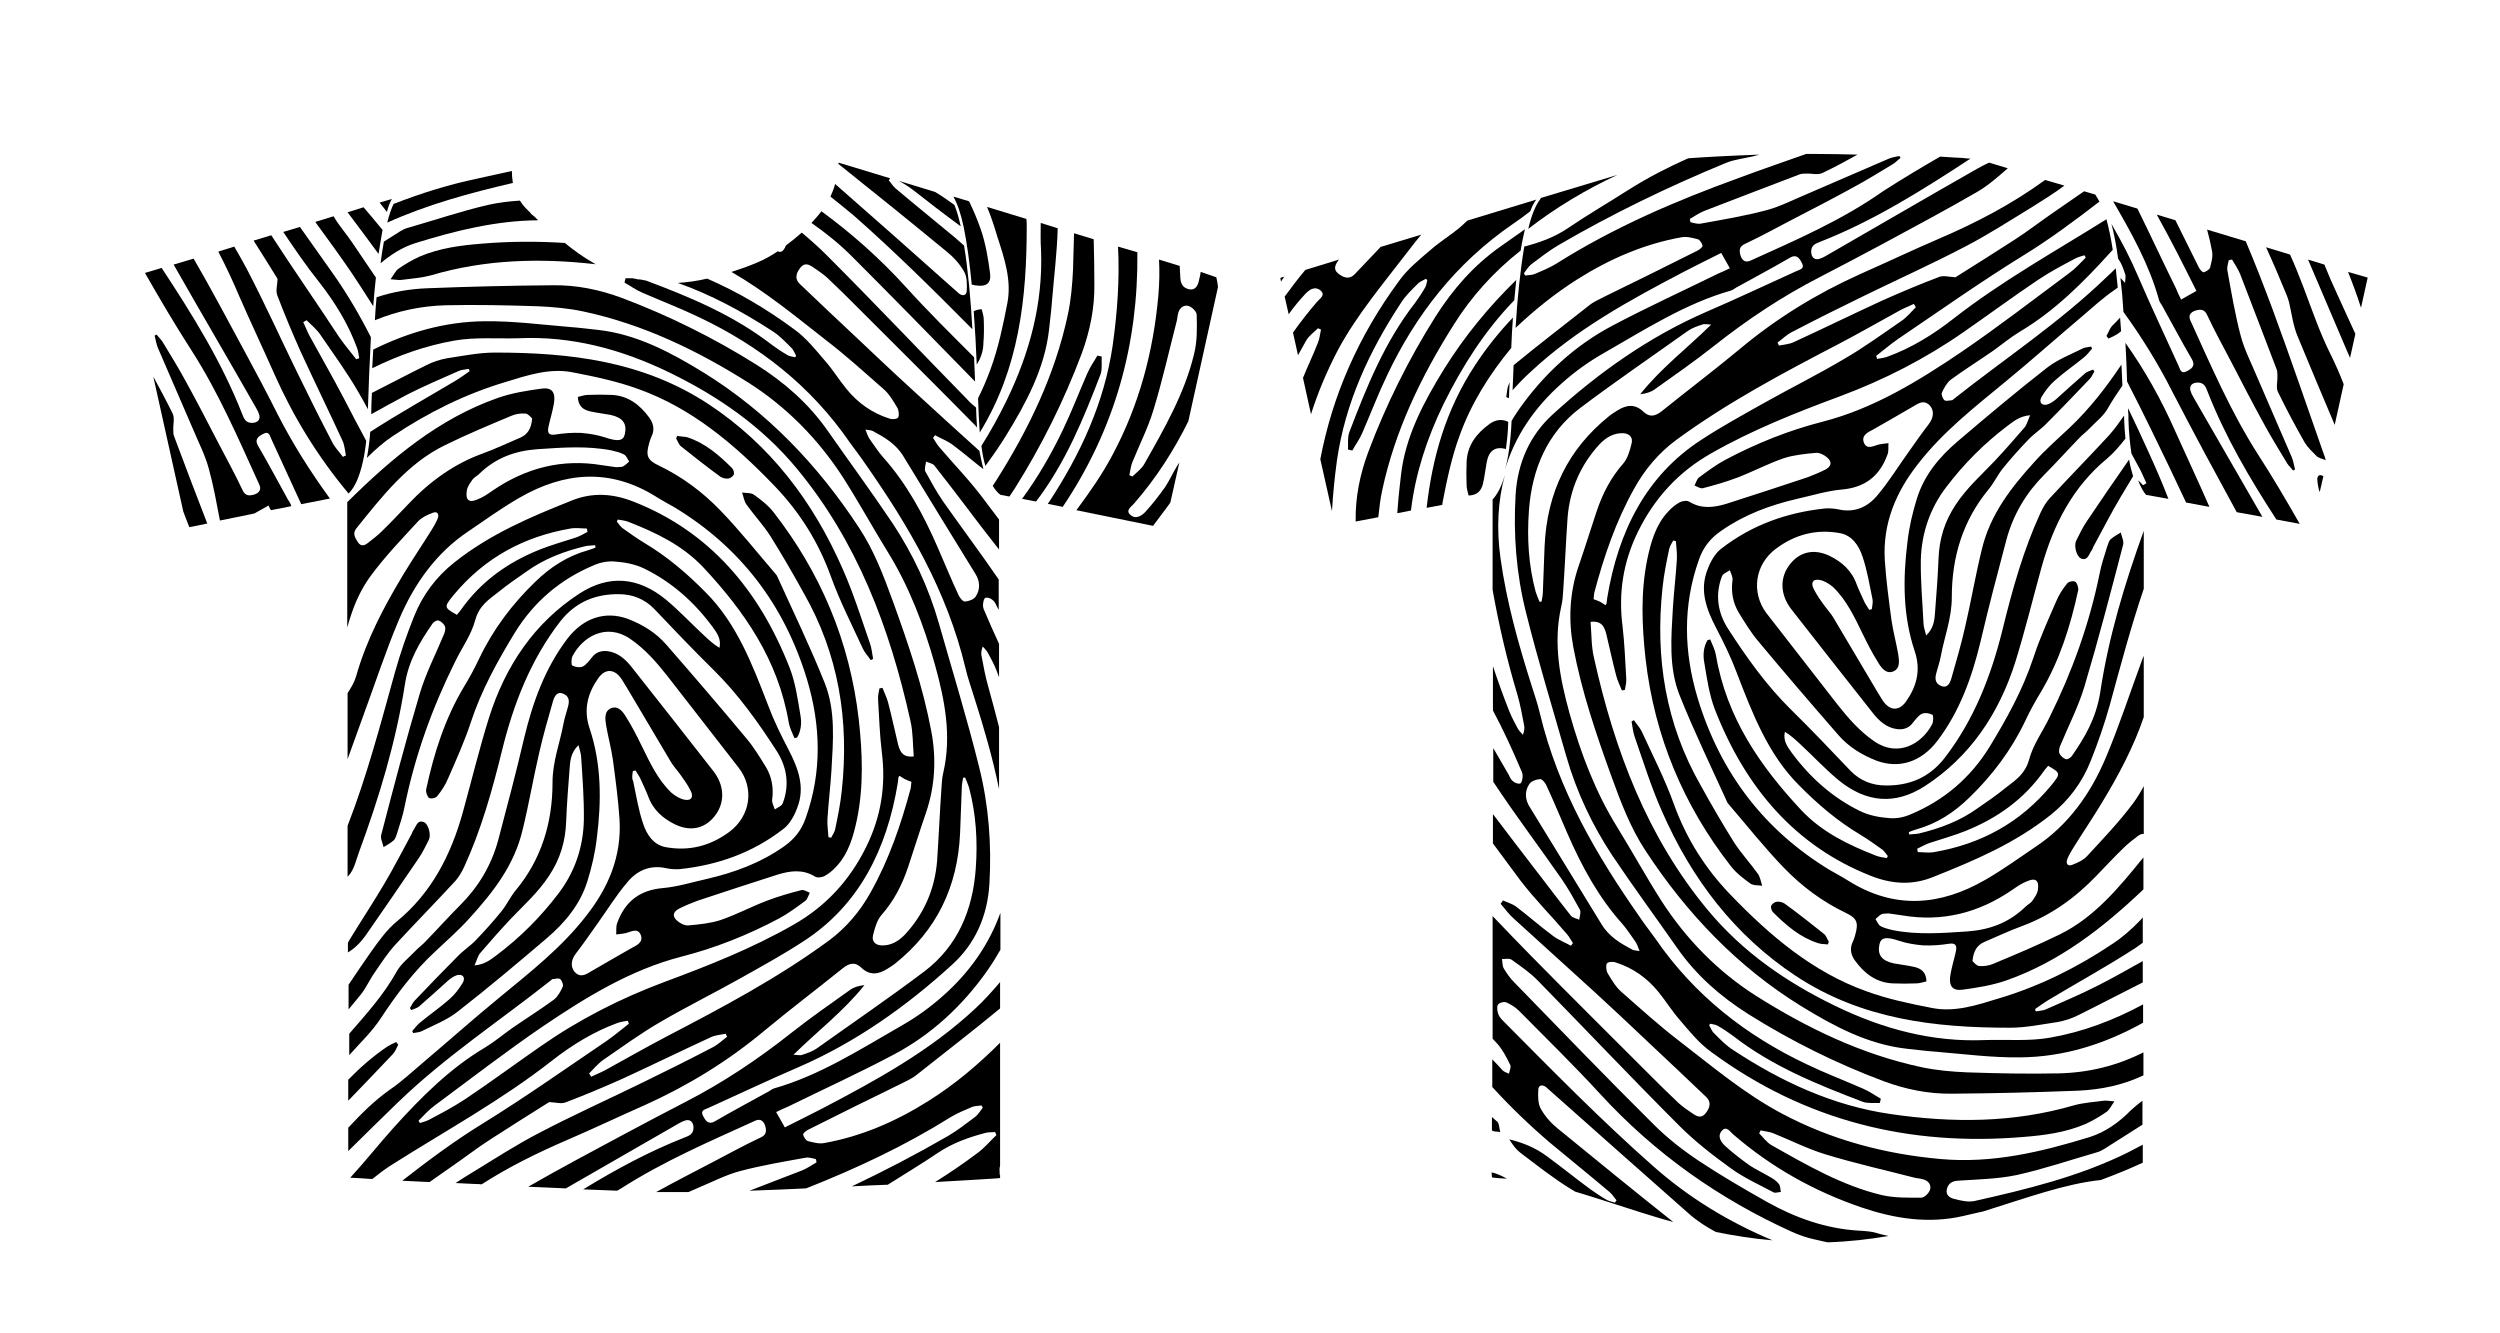 <?xml version="1.0" encoding="utf-8"?>
<!-- Generator: Adobe Illustrator 25.3.0, SVG Export Plug-In . SVG Version: 6.00 Build 0)  -->
<svg version="1.1" id="Layer_1" xmlns="http://www.w3.org/2000/svg" xmlns:xlink="http://www.w3.org/1999/xlink" x="0px" y="0px"
	 viewBox="0 0 750.2 400.1" style="enable-background:new 0 0 750.2 400.1;" xml:space="preserve">
<g>
	<path d="M291.8,98.8c-0.5-8.9-1.3-17.7-2.5-25.1c-0.9-0.8-1.7-1.5-2.6-2.3c-6-5-12.1-9.9-18-14.9c-0.8-0.7-1.3-1.6-2-2.4
		c0.1-0.2,0.3-0.4,0.4-0.6l-15.5-4.7c0,0.1,0,0.2,0,0.4c10.9,8.7,21.8,17.5,32.6,26.4c2,1.6,3.8,3.6,5.1,5.9
		c0.9,1.5,0.9,3.8,0.8,5.7c0,1.4-1.1,1.8-2.3,0.9c-0.6-0.5-1.1-1-1.7-1.5c-11.8-10.5-23.6-21-35.5-31.4c-0.3,1.2-0.8,2.5-1.4,3.8
		c2.3,1.8,4.6,3.7,6.9,5.6C268.4,75.4,280.2,87.1,291.8,98.8z"/>
	<path d="M122.3,68.4c-0.8,0.2-1.5,0.6-2.2,1c-1.6,1-3.3,2.1-4.9,3.1c-0.4,2.1-0.7,4.2-1,6.5c3.1-2.6,6.5-4.8,10.3-6
		c12.2-3.8,24.4-6.8,37-6.9c-0.3-0.3-0.7-0.6-1-1c-0.4-0.3-0.7-0.6-1.1-0.9l-0.1-0.1l-0.1-0.2c-0.5-0.5-0.9-0.9-1.3-1.3
		c-0.8-0.8-1.4-1.6-1.9-2.4c-3.2,0.2-6.5,0.6-9.6,1.3C138.3,63.4,130.3,66.1,122.3,68.4z"/>
	<path d="M292.6,114.5c-0.1-2.4-0.2-4.8-0.3-7.3c-6.9-6.9-13.9-13.8-20.5-21.1c-7.8-8.6-16.3-16.1-25.3-22.7c-0.9,1.2-1.9,2.3-3,3.5
		c4.3,3,8.4,6.3,12.1,10C268,89.3,280.3,101.9,292.6,114.5z"/>
	<path d="M281.8,134.1c-0.7-0.8-1.2-1.8-1.8-2.7c0.2-0.3,0.4-0.6,0.6-0.8c1.8,1,3.7,1.7,5.3,2.9c3.1,2.3,6.1,4.9,9.2,7.3
		c-0.4-1.6-0.8-3.4-1.2-5.5c-6.7-6.1-13.5-12.2-20.2-18.4c-5.7-5.2-11.4-10.6-17-15.9c-5.5-5.2-11.1-10.4-16.6-15.7
		c-1.5-1.4-1.4-2.9-0.2-4.6c1.2-1.8,2.4-1.6,3.8-0.7c1.6,1.1,3.2,2.1,4.6,3.4c3.1,2.9,6.1,5.9,9.1,8.9
		c11.8,11.8,23.7,23.6,35.4,35.5c0.1,0.2,0.3,0.3,0.4,0.5c-0.1-1.1-0.1-2.1-0.2-3.3c0-0.9-0.1-1.8-0.1-2.7c-0.9-0.7-1.8-1.5-2.6-2.4
		c-14.1-14.4-28-29.1-42.3-43.4c-2.4-2.4-4.9-4.6-7.4-6.7c-1.6,1.4-3.2,2.7-4.8,3.9c-0.1,0.4-0.3,0.8-0.7,1.3
		c-0.6,0.7-1.2,0.7-1.7,0.4c-2.1,1.4-4.1,2.5-6,3.3c-2.5,1.1-5.4,2.1-7.9,2.9c10.1,5.8,19.2,13.3,28.4,20.5
		c6,4.6,11.6,9.7,17.3,14.7c1.7,1.5,2.9,3.6,4.1,5.6c0.4,0.7,0.6,2.3,0.2,2.9c-0.4,0.5-1.8,0.6-2.6,0.3c-5.1-1.6-9.4-4.6-12.9-8.9
		c-2.2-2.7-4.1-5.8-6.4-8.4c-2.9-3.4-5.8-7-9.3-9.5c-8.4-6.2-17.1-11.3-26.1-15.2c-2.9,0.7-5.8,1.1-8.8,1.3
		c9.9,3.5,19.2,8.5,28.3,14.4c2.1,1.3,3.9,3.2,5.7,5c0.7,0.6,1,1.6,1.5,2.4c-0.1,0.2-0.2,0.4-0.3,0.5c-0.7-0.2-1.5-0.2-2.2-0.6
		c-1.6-0.9-3.1-1.9-4.6-3c-11.6-9-24.6-14.4-37.9-19.4c-0.7-0.1-1.4-0.3-2.1-0.4l0,0.1l-0.5-0.1c0,0-0.5-0.1-1.4-0.3
		c-0.7,0-1.5,0-2.2,0c-0.1,0.4-0.2,0.8-0.3,1.3c1.8,1,3.4,2.2,5.3,3c5.7,2.5,11.5,4.7,17.1,7.4c17.9,8.5,33.5,20.5,45.3,37.7
		c1.5,2.1,3.1,4.1,4.5,6.2c13.1,18.7,24.6,38.3,30.1,61.3c0.7,3,1.7,5.8,2.6,8.7c2.9,9.1,5.6,18.3,7.5,27.7l0-18.6
		c-1-4-2.1-8-3.2-12c-0.9-3.1-1.5-6.4-2.1-9.6c-0.1-0.7,0-1.5,0.4-2.6c0.5,0.6,1.1,1.1,1.5,1.8c0.9,1.7,1.9,3.5,2.6,5.3
		c0.3,0.7,0.5,1.4,0.8,2.1l0-10c-1.5-3.2-2.9-6.4-4.3-9.7c-0.3-0.6-0.6-1.4-0.5-2.1c0-0.7,0.3-1.9,0.7-2c0.6-0.2,1.5,0.1,2.1,0.6
		c0.6,0.4,1,1.2,1.3,1.9c0.2,0.4,0.4,0.7,0.6,1.1l0-9.1c-5.4-7.9-11.1-15.5-16.6-23.3c-2-2.9-3.7-6-5.4-9.1c-0.4-0.7,0.1-2,0.2-3
		c0.8,0.4,1.9,0.5,2.5,1.2c3.1,3.9,6.1,7.9,9.1,11.8c3.4,4.5,6.8,9,10.3,13.4l0-9c-1.4-1.9-2.9-3.8-4.3-5.7
		C291.3,144.5,286.4,139.5,281.8,134.1z M292.7,172.2c1.4,2.2,1.5,4.7,0.1,6.8c-0.6,0.9-2,1.4-3.2,1.5c-0.6,0.1-1.5-1-1.9-1.8
		c-2.2-4.7-4.2-9.6-6.3-14.4c-4.3-9.9-9.4-19.3-16.5-27.2c-1.4-1.6-2.6-3.5-3.9-5.3c-0.5-0.7-0.8-1.6-1.3-2.9
		c1.1,0.2,1.7,0.2,2.1,0.4c3.6,1.9,7.1,3.9,9.4,7.8C278.3,148.8,285.5,160.5,292.7,172.2z"/>
	<path d="M144.8,73.1c-6.4,0.5-12.8,1.3-18.9,3.9c-2.2,1-4.4,2.3-6.4,3.7c-0.8,0.6-1.3,1.7-2.3,3.1c1.6,0.1,2.4,0.3,3.2,0.2
		c3-0.4,6.1-0.6,9-1.4c16.3-4.8,32.8-5.2,49.4-3.3c-0.4-0.2-0.8-0.4-1.2-0.7c-2.3-1.3-5.2-3.3-8.1-5.7
		C161.4,72.4,153.1,72.4,144.8,73.1z"/>
	<path d="M282.9,298.9c-3.8,3.4-8,6.4-12.4,8.9c-12.4,7.1-24.5,14.9-38.2,18.8c-0.6,0.2-1.1,0.6-1.6,0.9c-5.4,3-10.9,5.9-16.2,9
		c-1.9,1.1-2.8-0.2-3.5-1.6c-1-1.8,0.7-2,1.5-2.4c9.1-4.1,18.1-8.4,27.2-12.3c17-7.4,32.2-18.1,46.1-30.8
		c6.7-6.1,10.5-14.3,11.1-24.1c0.7-11.9-0.2-23.7-3.1-35.2c-3.6-14.5-8-28.8-12.1-43.2c-3.1-10.8-7.8-20.7-13.8-29.8
		c-6.3-9.4-13-18.5-19.5-27.8c-5.8-8.3-13.1-14.6-21.3-19.8c-12.9-8.1-26.4-14.8-40.5-20.1c-6.7-2.5-13.6-3.9-20.7-3.8
		c-12.6,0.1-25.1,0.4-37.7,0.9c-5.3,0.2-10.4,1.1-15.2,2.7c-0.2,2.3-0.4,4.6-0.5,6.9c6.8-2.8,13.9-4.3,21.3-4.5
		c9.2-0.2,18.4,0,27.5,0.3c4.6,0.2,9.3,0.6,13.9,1.6c17.7,3.8,34,11.6,49.5,21.4c11.3,7.2,20.8,16.8,28.3,28.4
		c4.6,7.2,8.7,14.7,13.2,22c6.6,10.6,11,22.2,14.4,34.3c2.9,10.5,5,21.1,2.5,32.1c-0.4,1.6-0.5,3.3-0.6,5
		c-0.5,7.2-0.8,14.5-1.3,21.7c-0.7,8.6-4,15.9-9.6,22c-2,2.1-4.3,3.4-7.1,3.3c-1.8-0.1-3-1.2-2.5-3.1c0.5-2.1,1.2-4.5,2.5-6
		c3.7-4.2,6.2-9,8-14.4c1.8-5.4,3.5-10.9,5.4-16.4c2.7-7.9,3.1-16.1,1.6-24.2c-2.5-13.4-6.9-26.3-11.5-39
		c-2.8-7.7-5.7-15.4-10.2-22.2c-12.5-19.1-27.8-34.9-46.5-46.5c-9.9-6.1-20.2-11.6-31.8-12.9c-2.9-0.3-5.9-0.7-8.8-0.9
		c-8.4-0.7-16.8-1.8-25.2-1.7c-11.9,0.1-23,3.3-33.5,8.5c-0.1,1.9-0.2,3.8-0.3,5.6c7.9-3.9,16.1-6.8,24.7-8.3
		c6.3-1.1,12.8-0.5,19.3-0.7c15.9-0.7,30.8,3.3,45.2,10.3c14.4,7,27.6,16,38.2,28.8c18,21.7,27.9,47.7,34.1,75.7
		c0.8,3.4,0.7,7.1,1,10.7c-2.8,0.3-4-0.8-4.7-3.6c-1-4.2-1.9-8.4-3-12.6c-0.4-1.5-1.1-2.9-1.7-4.4c-0.3,0.1-0.6,0.1-0.9,0.2
		c-0.2,1.1-0.5,2.3-0.4,3.4c0.3,5.2,0.5,10.5,1.1,15.6c1.3,10.1-0.2,19.4-4.6,28.4c-5.1,10.4-12.4,18.1-21.9,23.5
		c-12.4,7.1-25.6,12.3-38.8,17.2c-13.1,4.9-25.5,11.2-37.1,19.3c-7.5,5.2-14.8,10.6-22.4,15.7c-3.6,2.4-7.4,4.4-11.2,6.4
		c-0.8,0.4-1.7,0.6-2.6,0.9c-0.1-0.2-0.3-0.5-0.4-0.7c1.6-1.6,3.1-3.3,4.9-4.6c10.8-8,21.4-16.2,32.4-23.7c13-8.8,26.4-17,41.5-20.9
		c10.2-2.6,20-6.5,29.4-11.5c2.8-1.5,5.3-3.4,7.9-5.3c0.6-0.5,0.9-1.6,1.3-2.4c-0.8-0.3-1.8-1-2.5-0.8c-3.5,0.9-7,1.9-10.4,3.2
		c-4.7,1.8-9.2,4.2-13.9,5.8c-3.1,1-6.4,1.3-9.6,1.6c-1.1,0.1-2.5-0.6-3.4-1.4c-1.5-1.3-1.3-2.6,0.5-3.6c1.8-0.9,3.7-1.7,5.6-2.4
		c8.1-2.7,16.1-5.3,24.2-7.9c3.7-1.1,7.4-1.6,11,0.6c0.7,0.5,2.1,0.3,2.9-0.1c1.3-0.7,2.5-1.7,3.5-2.8c3.7-3.9,5.2-9.1,6.3-14.4
		c2-9.9,1.6-19.8,0.5-29.8c-2.7-23.5-11.5-44.1-25.5-62.1c-1.6-2.1-3.8-3.8-5.9-5.3c-0.9-0.7-2.4-0.5-3.6-0.7
		c0.4,1.2,0.6,2.6,1.3,3.6c2.3,3.2,5,6.1,7.2,9.5c3.5,5.6,6.8,11.3,10,17.1c10.4,18.2,13.7,38.1,11.4,59.3c-0.4,3.9-1.2,7.8-2,11.6
		c-0.2,0.9-0.8,1.7-1.2,2.5c-0.3-0.1-0.5-0.1-0.8-0.2c-0.1-1.8-0.4-3.6-0.3-5.4c0.3-4.9,0.9-9.8,1.2-14.6c0.5-8.8,1.3-17.9-2-26.2
		c-4.3-10.8-9.4-21.3-14.2-31.9c-0.1-0.3-0.3-0.6-0.5-0.8c-5.5-6.4-10.8-13.1-16.6-19.1c-5.4-5.6-11.6-10.2-18.5-13.5
		c-3.4-1.6-4-2.9-2.9-6.7c0.2-0.7,0.4-1.4,0.7-2c1-2,0.6-3.9-0.6-5.6c-2.9-4-6.5-6.7-11.4-6.9c-2.4-0.1-4.7-0.1-7.1,0
		c-1,0-2,0.4-3,0.6c0.1,2.8,1.6,3.8,3.5,4.3c2.1,0.5,4.2,0.7,6.3,1.1c3.7,0.8,5,2.6,4.3,5.8c-0.5,2.1-2.2,2.2-5.8,1
		c-2.4-0.8-4.9-1.2-7.4-1.4c-2.6-0.1-5.2,0.1-7.7,0.5c-2,0.3-2.4-0.6-2-2.4c0.5-2.3,1.2-4.5,1.6-6.8c0.6-3.4-0.5-5-3.6-4.6
		c-4.4,0.6-8.9,1.3-13.2,2.8c-17.7,6.2-31.9,18.1-45.2,31.3l0,37.6c0.4-1.4,0.8-2.8,1.3-4.2c1.4-4.2,3.5-8.4,6.2-11.9
		c4.2-5.6,9-10.6,13.7-15.7c1.1-1.2,2.8-2,4.4-2.6c1.4-0.6,2.1,0.3,1.5,1.8c-0.5,1.2-1.2,2.4-1.9,3.5c-2.8,4.5-5.8,8.9-8.5,13.4
		c-5.7,9.5-10.9,19.3-14,30.2c-0.5,1.8-1.5,3.5-2.6,5.2l0,19.8c1.4-4,2.9-7.9,4.3-11.9c3.7-10,7-20.2,11.1-29.9
		c4.6-10.9,11.3-20.2,20.9-26.6c5-3.4,10-7,15.2-10c13.5-7.8,27.2-9,41-0.4c1.9,1.2,3.8,2.2,5.7,3.3c19.3,11.7,32.8,28.8,39.7,51.7
		c4.1,13.7,4.5,27.6-0.4,41.4c-1.3,3.8-3.5,6.5-6.7,8.7c-7,4.9-14.7,7.7-22.8,9.6c-4.5,1-8.9,2.4-13.5,2.8
		c-6.6,0.6-11.2,3.8-13.6,10.5c-0.4,1-0.2,2.3-0.3,3.4c1-0.1,2-0.2,2.9-0.4c1.6-0.4,3.6-1.7,4.5,0.6c0.8,2.2-1.3,3.1-2.8,3.9
		c-4.2,2.4-8.4,4.8-12.5,7.2c-1.6,1-3.1,1.6-4.6-0.1c-1.3-1.6-1-3.7,0.5-5.6c2.1-2.7,4-5.5,6-8.3c3.1-4.3,5.9-8.9,9.3-12.9
		c3-3.7,7-5.3,11.6-4.3c1.4,0.3,2.8,0.4,4.2,0.3c11.2-1.2,21.7-4.8,31-12c1.9-1.4,3.3-3.9,4.2-6.3c2.5-6.3,0.3-12-2.6-17.6
		c-2.3-4.4-4.5-8.9-6.2-13.5c-4.7-12.2-9.4-24.4-18.6-33.6c-5.6-5.7-11.6-10.8-18.3-14.8c-2.3-1.4-4.6-3-6.8-4.6
		c-0.6-0.5-1.1-1.3-1.6-1.9c0.1-0.2,0.2-0.4,0.3-0.6c1.1,0.2,2.2,0.3,3.2,0.7c8.2,3.2,16.2,7,22.5,13.7
		c12.2,13.1,22.4,27.6,25.6,46.6c0.3,1.6,1.1,3.1,1.7,4.6c0.3-0.1,0.5-0.1,0.8-0.2c1.2-2,1.4-4.4,1-6.6c-0.8-4.8-1.5-9.8-3.2-14.2
		c-9.2-23.6-24.2-41-46.7-49.9c-6.3-2.5-12.5-3-19-0.3c-12.3,4.9-24.3,10-35,18.5c-5.4,4.3-9.5,9.7-12.1,16.3
		c-2.2,5.5-4.1,11-5.7,16.7c-4.3,15.5-8.4,31.1-14.2,46l0,15.3c2-2,2.5-4.9,3.5-7.6c6-16.3,11-32.8,13.7-50.1
		c1.1-7.2,4.5-12.8,8.3-18.3c0.4-0.5,1.3-1.1,1.8-0.9c0.7,0.2,1.6,1,1.9,1.7c0.3,0.8,0,1.9-0.4,2.7c-2.4,5.8-5.3,11.4-7.1,17.4
		c-4.2,14.1-7.9,28.3-11.6,42.5c-0.3,1.1,0.4,2.4,0.7,3.7c1-0.6,2.1-1.2,3-2c0.6-0.5,0.8-1.5,1.1-2.3c0.8-2.6,1.7-5.2,2.2-7.8
		c3.1-15.3,8.3-29.7,15.1-43.4c2-4.2,4.9-8.1,6.1-12.6c1.2-4.4,4.1-6.2,6.9-8.4c2.7-2.2,5.6-4.2,8.5-6.2c5.4-3.9,11.4-6.1,17.6-7.6
		c1-0.2,2-0.2,3-0.3c0,0.2,0.1,0.4,0.1,0.7c-0.7,0.3-1.5,0.6-2.2,0.8c-6.1,1.7-11.3,5-16,9.6c-6.8,6.6-12.5,14.1-16.7,22.9
		c-1.4,3-3,5.9-4.7,8.7c-5.6,9.4-8.9,19.8-11.2,30.5c-0.2,0.8,0.3,2.2,0.8,2.6c0.6,0.4,2.1,0.1,2.5-0.5c1.3-1.6,2.5-3.4,3.3-5.4
		c2.4-5.5,4.9-11,6.8-16.8c3.2-9.7,8-18.3,13.1-26.7c5.9-9.6,13.9-16.2,23.6-20.3c2-0.9,4.3-1.4,6.5-1.2c3,0.2,6.1,0.8,8.8,2.1
		c8.2,4,15,10,20.6,17.6c1.2,1.7,2.6,3.5,2,6.2c-1.7-1-3.1-2.3-4.5-3.6c-3.9-3.6-7.5-7.5-11.6-10.9c-8.2-6.7-16.9-7.6-25.9-1.8
		c-13.4,8.7-22.2,21.5-27.2,37.4c-2.9,9.3-5.2,18.8-7.8,28.2c-3.6,13-9.5,24.3-19.7,32.7c-3.2,2.6-5.7,6.2-8.2,9.7
		c-2.2,3.1-4.3,6.3-6.4,9.4l0,7.4c1.2-1.5,2.5-3,3.7-4.5c1.6-2,2.7-4.6,4.3-6.8c1.9-2.8,3.8-5.7,6.1-8.2c5.9-6.4,12-12.6,17.9-19
		c1.1-1.2,2-2.8,2.7-4.3c5.1-11.1,8.4-22.9,11.3-34.7c3.5-14.3,8.7-27.5,17.5-38.9c4.7-6,10.8-8.3,17.7-8.2c3.9,0,7.6,1.4,10.5,4.4
		c5.9,6.2,11.8,12.4,17.9,18.4c7.3,7.2,13.3,15.6,18.9,24.3c3,4.7,3.9,10.1,1.8,15.6c-0.3,0.9-1.6,1.3-2.4,1.9c-0.3-1-0.9-2-0.8-2.9
		c0.5-3.6-0.1-6.9-1.9-9.9c-1.8-2.9-3.6-5.9-5.8-8.5c-7.9-9.5-15.9-18.8-24-28.1c-3.2-3.7-7.2-6.1-11.6-7.8
		c-6.9-2.5-13.4-0.2-18.1,5.9c-6.7,8.8-10.4,19-13,29.8c-2.4,10.3-5.1,20.5-7.8,30.7c-2.1,7.7-6,14.1-11.4,19.5
		c-3.5,3.5-6.9,7.3-10.4,10.9c-1,1.1-2.2,1.9-3.2,3c-1.9,2-4.2,3.7-5.5,6.1c-3.9,7-9.1,12.7-14.2,18.6l0,6.4
		c0.1-0.1,0.1-0.1,0.2-0.2c3.2-3.6,6.7-6.9,9.3-10.9c4.8-7.3,9.9-14,16.1-19.8c3.6-3.4,7.3-6.6,10.6-10.3
		c6.9-7.6,13.3-15.7,15.8-26.3c1.9-7.7,3.2-15.5,5-23.2c1.2-5.3,2.7-10.5,4.2-15.7c0.5-1.6,1.4-2.8,3.1-2c1.8,0.8,1.8,2.3,1.3,4
		c-0.4,1.6-1,3.2-1.3,4.9c-1.1,5.9-3.3,11.4-3.3,17.7c0,12.2-3.4,23.1-11,32.3c-1.6,1.9-2.7,4.3-4.2,6.2c-2.5,3.1-5.1,6-7.8,8.8
		c-1.7,1.8-3.8,3.1-5.5,4.9c-4.4,4.4-8.6,8.8-12.9,13.3c-0.6,0.6-0.9,1.5-1.4,2.2c0.1,0.2,0.3,0.4,0.4,0.6c0.9-0.4,1.9-0.6,2.6-1.3
		c2.8-2.4,5.6-5,8.4-7.5c0.8-0.7,1.8-1.4,2.8-1.7c1.7-0.4,2.6,0.8,1.6,2.4c-1.1,1.8-2.4,3.5-3.9,4.8c-2.8,2.5-5.9,4.6-8.8,7
		c-0.9,0.7-1.6,1.7-2.4,2.6c0.1,0.2,0.2,0.4,0.3,0.6c0.9-0.2,1.9-0.2,2.6-0.6c3.6-1.8,7.5-3.3,10.7-5.8c9.1-7.1,17.9-14.5,26.7-22
		c5.4-4.6,10.1-10.1,12.3-17.3c1.3-4.2,2.3-8.5,2.8-12.9c1.4-11.1,1.4-22.2-2.2-32.9c-1.9-5.7-0.5-10.6,2.7-15.1c2.2-3,5-2.6,7,0.5
		c0.5,0.9,1.1,1.7,1.6,2.6c4.4,7.4,8.7,14.7,13.1,22.1c0.8,1.4,2,2.6,2.9,3.9c1.1,1.5,2.2,3.1,3,4.7c1,1.9,0.3,3.1-1.6,2.8
		c-1.4-0.2-2.9-1.1-4.1-2.1c-4.1-3.9-6.5-9.1-9-14.2c-1.4-2.9-2.9-5.8-4.6-8.5c-1-1.7-2.4-3.5-4.5-2.7c-2.2,0.9-1.8,3.3-1.5,5.3
		c0.6,3.4,1.5,6.7,2,10.1c0.8,6,1.6,11.9,2,17.9c0.7,11.2-3.4,20.6-9.9,28.9c-7.5,9.7-16.9,17-26.1,24.6c-7.7,6.3-15.2,13-22.9,19.5
		c-3.3,2.8-6.4,5.7-9.9,8.1c-4.7,3.3-8.7,7.3-12.6,11.5l0,7c5-4.9,9.9-9.8,14.9-14.6c14.3-13.8,30.6-24.5,46-36.7
		c0.1-0.1,0.2-0.2,0.4-0.3c0.8,0,1.7-0.4,2.3,0c0.5,0.4,1,1.7,0.8,2.2c-0.6,1.4-1.5,3-2.6,3.9c-4.1,3-8.4,5.7-12.6,8.6
		c-2.7,1.9-5.3,4.1-8.1,5.8c-10.5,6.2-19.2,14.9-27.5,24.1c-4.4,4.9-8.5,10.1-13,15c0.5,0,1.3,0.1,2.2,0.1c1.2,0.1,2.6,0.2,4.4,0.3
		c1.9-1.5,3.8-3,5.9-4.3c16.1-10.2,32.8-19.3,48-31.2c6-4.7,12.5-8.7,19.6-11.3c1-0.4,2.1-0.5,3.2-0.7c0.1,0.3,0.2,0.6,0.3,0.9
		c-2.2,1.7-4.3,3.5-6.6,5.1c-12.4,8.4-24.7,17.1-37.5,25c-8.3,5.1-16.2,11-23.9,17c2.5,0.1,5.3,0.3,8.2,0.4c2.2-1.6,4.5-3.1,6.7-4.7
		c3.8-2.6,7.5-5.5,11.4-8c6-3.9,12.1-7.7,17.8-11.3c1.9,0.1,3.6,0.6,4.9,0.1c5.8-2.2,11.5-4.6,17.1-7.1c8.9-4.1,17.7-8.4,26.6-12.5
		c1.3-0.6,2.9-0.7,4.4-1c0.1,0.3,0.2,0.6,0.4,0.9c-1.5,1.1-2.8,2.4-4.4,3.2c-6.9,3.6-13.9,7.1-20.9,10.5
		c-10.4,5.1-20.9,9.8-31.2,15.2c-6.9,3.6-13.4,7.8-20.1,11.9c-1.6,1-3.3,2-4.9,3.1c2.1,0.1,4.2,0.2,6.3,0.3c0.5,0,1,0,1.5,0.1
		c8.1-5.2,16.6-9.4,25.4-13.2c7.9-3.4,15.7-7.1,23.6-10.6c12.9-5.8,25-13.2,36.1-22.5c7.6-6.3,15.4-12.2,23.1-18.4
		c2.1-1.7,3.8-2.2,5.8-0.3c2.5,2.4,5.1,2,7.8,0.3c0.9-0.6,1.8-1.1,2.6-1.8c12-9.7,18.5-22.6,19.2-39c0.2-4.4,0.3-8.8,0.5-13.3
		c0-1.1,0.2-2.1,0.4-3.2c0.2,0,0.4-0.1,0.6-0.1c0.4,1,0.9,2.1,1.2,3.1c2.1,7.9,2.6,16,2,24.2c-0.9,12.7-5.6,23.4-15.3,30.8
		c-10.6,8-21.6,15.5-32.4,23.2c-1.3,0.9-2.8,1.4-4.3,1.9c-0.8,0.3-1.8,0-2.7,0c7.2-7.1,15-13,21.3-20.9c-1.7,0.2-3.2,0.6-4.4,1.5
		c-5.9,4.2-11.8,8.3-17.5,12.8c-10.1,8-20.6,15-31.9,20.8c-6.2,3.2-12.4,6.5-18.6,9.8c-9.5,5.1-19.1,10.2-28.5,15.6
		c3.8,0.2,7.6,0.3,11.3,0.5c11.3-6.5,22.6-13,33.9-19.5c0.7-0.4,1.3-0.7,2-0.9c1.5-0.4,2.4,0.6,2.4,2.2c0,1.9-1.3,2.4-2.6,2.9
		c-10.7,4.2-20.7,9.6-30.5,15.6c3.5,0.1,7,0.3,10.2,0.4c0.4-0.2,0.8-0.5,1.2-0.7c12.8-8.2,26.6-14.1,40.2-20.3c1.5-0.7,2.5,0,3,1.5
		c0.4,1.4,0.5,2.7-1.3,3.5c-4.9,2.3-9.6,4.9-14.4,7.4c-5.7,3-11.4,5.9-17,9c2,0,3.8,0,5.4,0c1.3,0,2.7,0,4.3,0
		c1.1-0.5,2.1-0.9,3.2-1.4c4.1-1.7,8.1-3.8,12.3-4.9c6.4-1.7,13-2.8,19.6-4c1-0.2,2.1,0.2,3.1,0.4c0.1,0.3,0.2,0.6,0.2,1
		c-1.4,0.8-2.8,1.8-4.3,2.4c-5.3,2-10.5,4.1-15.8,6.1c5.4-0.2,11.2-0.4,17-0.7c14.9-5.9,29.5-12.7,43.4-21.4c2-1.2,4.2-2.1,6.3-3
		c0.9-0.4,1.9-0.3,2.9-0.5c0.1,0.2,0.2,0.4,0.4,0.7c-0.7,0.9-1.3,1.9-2.1,2.6c-2.7,2-5.3,4.1-8.2,5.8c-9.5,5.5-19.1,10.5-29,15.2
		c3.7-0.2,7.3-0.4,10.8-0.5c5-3.2,10.1-6.2,15.1-9.6c4.5-3,9.4-4.7,14.4-6c0.9-0.2,1.8-0.1,2.7-0.2c0.1,0.3,0.3,0.6,0.4,0.9
		c-1.9,1.8-3.6,3.9-5.7,5.4c-4.1,3.1-8.4,6-12.7,8.7c7.5-0.4,13.5-0.8,16.9-1c1.2-0.1,2.1-0.1,2.6-0.2l0-0.9c0,0-0.1,0-0.1,0
		c0-0.9-0.2-2,0.1-2.7l0-37c-6.6,6.6-13.6,12.5-21.4,17.4c-9.8,6.2-20.2,10.7-31.4,12.7c-1.6,0.3-3.3-0.2-4.9-0.6
		c-0.6-0.2-1.2-1.2-1.4-1.9c-0.1-0.4,0.9-1.2,1.5-1.5c9.3-4.7,18.7-9.3,28.1-13.9c1.5-0.8,3.2-1.5,4.5-2.6
		c8.3-6.6,16.8-13.1,25-19.9l0-7.9c-2.4,2.8-4.8,5.5-7.4,7.9c-13.7,12.8-29.7,21.5-45.9,30c-3.7,1.9-7.5,3.8-11.3,5.7
		c-1-1.7-1.7-3.1-2.6-4.6c1.2-0.6,2.3-1.1,3.5-1.6c10.6-5.2,21.3-10.1,31.7-15.6c11.2-5.9,20.7-14.6,28.2-25.3
		c1.4-2,2.7-4.1,3.9-6.2l0-11.1C296.9,283.1,291.2,291.6,282.9,298.9z M122.6,151.2c-2.7,2.8-5.3,5.6-8.1,8.3
		c-1.3,1.3-2.8,2.4-4.2,3.5c-0.9,0.7-2,1.1-2.9-0.3c-0.8-1.3-1.7-2.5-0.5-4.1c7.8-9.7,15.5-19.6,26.6-25c6.5-3.2,13.2-6,19.9-8.8
		c1.3-0.6,2.9-0.8,4.3-0.7c0.8,0.1,1.6,1.1,2,1.5c-0.3,3.2-1.5,4.8-3.5,5.7c-3.8,1.6-7.5,3.4-11.4,4.8
		C136.5,139.1,129.1,144.3,122.6,151.2z M186.9,140c-0.5,0.2-1.2,0.1-2,0.2c-1.2-0.2-2.7-0.4-4.2-0.6c-11.9-2-22.8,0.7-33,7.7
		c-1.4,1-2.9,2-4.5,2.6c-2.5,1.1-3.6,0.1-3.1-2.8c0.2-1.1,1-2.2,1.7-3.2c0.5-0.7,1.3-1,1.9-1.6c5-4.9,10.8-7,17.5-7.5
		c7.5-0.5,15-1.1,22.5,0.4c1.2,0.3,2.5,0.6,3.6,1.2c0.7,0.4,1,1.4,1.5,2.1C188.3,139,187.6,139.6,186.9,140z M172.8,161.3
		c-3.6,1.2-7.3,2.2-10.8,3.6c-9.5,3.8-17.7,9.5-23.9,18.4c-0.3,0.4-0.6,0.7-1,1.2c-3.9-2.2-3.9-2.3-1.1-5.8
		c9.5-11.5,21.4-17.7,35.2-20.1c1.6-0.3,3.3,0,4.9,0c0.1,0.3,0.1,0.7,0.2,1C175.2,160.2,174,160.9,172.8,161.3z M175.2,246.2
		c-0.2,8.2-2.8,15.6-7.6,21.9c-5.3,7-11.5,13.2-18.4,18.4c-1.9,1.4-3.6,2.9-6.8,3.2c0.7-1.6,1-2.9,1.7-3.7c3-3.5,6-6.9,9.1-10.2
		c4-4.2,8.2-7.9,11.5-12.9c3.4-5.1,5-10.4,5.2-16.5c0.2-5.1,0.6-10.3,1-15.4c0.2-2.4,0.2-5,2.7-7.4c0.4,1.6,0.8,2.7,0.8,3.7
		C174.8,233.5,175.3,239.9,175.2,246.2z M189.9,231.4c0.3-0.1,0.5-0.1,0.8-0.2c0.4,0.7,0.9,1.4,1.3,2.1c0.8,1.8,1.7,3.6,2.4,5.4
		c1.5,4.3,4.5,6.9,8.2,8.7c4.8,2.3,9.3,1.2,12.3-3.1c2.7-3.9,2.4-8.8-0.9-13c-8-10.3-16.1-20.5-24.2-30.8c-2-2.6-4.3-4.7-7.5-5.1
		c-1.9-0.2-3.5,0.3-4.7,1.9c-0.8,1-1.7,2.2-2.7,2.7c-0.9,0.4-2.3,0.2-3.2-0.3c-0.3-0.2-0.3-2.1,0.1-2.8c3-5.8,10.1-10.1,17.3-5.2
		c4.4,3,7.9,7,11.2,11.2c7.1,9.1,14.2,18.3,21.3,27.4c4.8,6.1,3.7,14.5-2.7,19.3c-5.8,4.3-12.2,5.9-19.2,4.6c-3.6-0.7-5.6-3.7-6.7-7
		c-1.4-4.1-2.1-8.5-3-12.8C189.5,233.5,189.8,232.4,189.9,231.4z M261.3,267.7c-3.2,5.8-7.4,10.7-12.5,14.5
		c-15.4,11.3-32,20.1-48.7,28.8c-6.3,3.3-12.4,6.8-18.6,10.2c-1.3,0.7-2.7,1.2-4.1,1.9c-0.2-0.3-0.4-0.6-0.6-1
		c1.4-1.4,2.7-3,4.3-4.1c5.7-3.9,11.3-8,17.2-11.4c7.9-4.6,16-8.6,24-13.1c6.4-3.6,12.8-7.1,18.9-11.1
		c16.5-10.7,24.9-27.4,28.2-47.4c0.1-0.6,0.1-1.1,0.2-1.7c0-0.1,0.2-0.3,0.3-0.5c0.5,0.3,1.1,0.7,1.6,1c0.6,0.3,1.2,0.5,2,0.8
		c-0.1,0.6-0.1,1.3-0.2,1.9C270.4,247.3,266.8,257.9,261.3,267.7z"/>
	<path d="M153.9,54.9c-0.2-1.3-0.3-2.5-0.3-3.6c0,0,0,0,0,0c-3.5,0.8-6.9,1.5-10.4,2.3c-8.6,1.8-16.9,4.4-25.1,7.6
		c-0.7,1.5-1.3,3.2-1.9,5.6C128.4,61.3,141.1,57.9,153.9,54.9z"/>
	<path d="M287.6,67.4c0.2,0.2,0.4,0.3,0.7,0.5c-0.6-2.6-1.2-4.7-1.9-6.4c-1.9-1.4-3.8-2.7-5.8-3.9c0,0,0,0,0,0l-10.8-3.3
		c1.6,0.9,3.2,1.9,4.7,3.1C278.7,60.7,283.1,64.1,287.6,67.4z"/>
	<path d="M232.4,145.8c7.4,7.7,13.1,16.6,16.9,27.1c2.7,7.5,6.3,14.5,9.6,21.7c0.6,1.3,1.6,2.3,2.4,3.5c0.2-0.1,0.5-0.3,0.7-0.4
		c-0.3-1.5-0.4-3.1-0.9-4.5c-2.6-7.5-5-15.2-8.2-22.4c-9-20.6-22-37.4-40.1-49.4c-19.8-13.1-41.8-15.6-64.3-15.6
		c-4.8,0-9.6,1-14.3,1.7c-2.2,0.4-4.4,1.1-6.3,2.1c-5.5,2.7-10.9,5.6-16.3,8.3c-0.1,2.2-0.2,4.4-0.2,6.4c3.6-2,7.2-4,10.8-5.9
		c5.1-2.6,10.3-4.8,15.5-7.1c0.9-0.4,2-0.4,3-0.6c0.1,0.2,0.2,0.5,0.2,0.7c-1.3,0.9-2.5,1.8-3.8,2.6c-8.7,5.2-17.5,10.1-26,15.6
		c-0.2,3-0.6,5.6-1,7.8c2.4-2.4,5-4.7,7.7-6.5c10.6-7.1,21.9-12.7,34-16.3c6.5-2,13.1-4.2,19.9-2.9c6.7,1.3,13.5,2.7,20,5.1
		C207.6,122.5,220.5,133.4,232.4,145.8z"/>
	<path d="M109.8,280.6c5.3-7.7,10.6-15.3,15.8-23c1.2-1.7,2.1-3.7,3.1-5.6c0.7-1.5-0.1-4.7-1.5-5.3c-2-0.8-2.3,1.3-3.2,2.5
		c-0.2,0.3-0.3,0.6-0.4,0.9c-2.8,5.1-5.4,10.3-8.4,15.3c-3.3,5.6-6.9,11-10.3,16.6c-0.2,0.3-0.3,0.6-0.5,0.9l0,2.9
		C106.6,284.5,108.3,282.7,109.8,280.6z"/>
	<path d="M119.5,313.5c-0.2-0.3-0.4-0.5-0.6-0.8c-0.9,0.4-1.8,0.8-2.6,1.3c-4.3,2.9-8.2,6.3-11.8,10l0,6.3
		c4.5-4.6,8.9-9.3,13.3-13.9C118.6,315.6,119,314.5,119.5,313.5z"/>
	<path d="M203.2,130.8c-0.1,0.3-0.2,0.5-0.3,0.8c0.5,0.8,0.8,1.8,1.4,2.3c3.9,3.1,7.8,6.2,11.8,9.1c0.7,0.5,1.7,0.7,2.5,0.6
		c0.6-0.1,1.4-0.7,1.6-1.2c0.2-0.4-0.1-1.5-0.5-1.9c-4-4-8.2-7.6-13.5-9.3C205.3,131,204.2,131,203.2,130.8z"/>
	<path d="M621.7,226.9c-0.4,0.5-1.3,1.1-1.8,0.9c-0.7-0.2-1.6-1-1.9-1.7c-0.3-0.8,0-1.9,0.4-2.7c2.4-5.8,5.3-11.4,7.1-17.4
		c4.2-14.1,7.9-28.3,11.6-42.5c0.3-1.1-0.4-2.4-0.7-3.7c-1,0.6-2.1,1.2-3,2c-0.6,0.5-0.8,1.5-1.1,2.3c-0.8,2.6-1.7,5.2-2.2,7.8
		c-3.1,15.3-8.3,29.7-15.1,43.4c-2,4.2-4.9,8.1-6.1,12.6c-1.2,4.4-4.1,6.2-6.9,8.4c-2.7,2.2-5.6,4.2-8.5,6.2
		c-5.4,3.9-11.4,6.1-17.6,7.6c-1,0.2-2,0.2-3,0.3c0-0.2-0.1-0.4-0.1-0.7c0.7-0.3,1.5-0.6,2.2-0.8c6.1-1.7,11.3-5,16-9.6
		c6.8-6.6,12.5-14.1,16.7-22.9c1.4-3,3-5.9,4.7-8.7c5.6-9.4,8.9-19.8,11.2-30.5c0.2-0.8-0.3-2.2-0.8-2.6c-0.6-0.4-2.1-0.1-2.5,0.5
		c-1.3,1.6-2.5,3.4-3.3,5.4c-2.4,5.5-4.9,11-6.8,16.8c-3.2,9.7-8,18.3-13.1,26.7c-5.9,9.6-13.9,16.2-23.6,20.3
		c-2,0.9-4.3,1.4-6.5,1.2c-3-0.2-6.1-0.8-8.8-2.1c-8.2-4-15-10-20.6-17.6c-1.2-1.7-2.6-3.5-2-6.2c1.7,1,3.1,2.3,4.5,3.6
		c3.9,3.6,7.5,7.5,11.6,10.9c8.2,6.7,16.9,7.6,25.9,1.8c13.4-8.7,22.2-21.5,27.2-37.4c2.9-9.3,5.2-18.8,7.8-28.2
		c3.6-13,9.5-24.3,19.7-32.7c2-1.7,3.8-3.8,5.5-6c-0.2-1.8-0.3-3.7-0.4-5.9l0-1c-1.4,2-2.9,4.1-4.5,5.9c-5.9,6.4-12,12.6-17.9,19
		c-1.1,1.2-2,2.8-2.7,4.3c-5.1,11.1-8.4,22.9-11.3,34.7c-3.5,14.3-8.7,27.5-17.5,38.9c-4.7,6-10.8,8.3-17.7,8.2
		c-3.9,0-7.6-1.4-10.5-4.4c-5.9-6.2-11.8-12.4-17.9-18.4c-7.3-7.2-13.3-15.6-18.9-24.3c-3-4.7-3.9-10.1-1.8-15.6
		c0.3-0.9,1.6-1.3,2.4-1.9c0.3,1,0.9,2,0.8,2.9c-0.5,3.6,0.1,6.9,1.9,9.9c1.8,2.9,3.6,5.9,5.8,8.5c7.9,9.5,15.9,18.8,24,28.1
		c3.2,3.7,7.2,6.1,11.6,7.8c6.9,2.5,13.4,0.2,18.1-5.9c6.7-8.8,10.4-19,13-29.8c2.4-10.3,5.1-20.5,7.8-30.7
		c2.1-7.7,6-14.1,11.4-19.5c3.5-3.5,6.9-7.3,10.4-10.9c1-1.1,2.2-1.9,3.2-3c1.9-2,4.2-3.7,5.5-6.1c1.3-2.3,2.8-4.5,4.3-6.7
		c-0.1-2-0.2-4.2-0.3-6.3c-4.6,6.9-9.6,13.3-15.5,18.9c-3.6,3.4-7.3,6.6-10.6,10.3c-6.9,7.6-13.3,15.7-15.8,26.3
		c-1.9,7.7-3.2,15.5-5,23.2c-1.2,5.3-2.7,10.5-4.2,15.7c-0.5,1.6-1.4,2.8-3.1,2c-1.8-0.8-1.8-2.3-1.3-4c0.4-1.6,1-3.2,1.3-4.9
		c1.1-5.9,3.3-11.4,3.3-17.7c0-12.2,3.4-23.1,11-32.3c1.6-1.9,2.7-4.3,4.2-6.2c2.5-3.1,5.1-6,7.8-8.8c1.7-1.8,3.8-3.1,5.5-4.9
		c4.4-4.4,8.6-8.8,12.9-13.3c0.6-0.6,0.9-1.5,1.4-2.2c-0.1-0.2-0.3-0.4-0.4-0.6c-0.9,0.4-1.9,0.6-2.6,1.3c-2.8,2.4-5.6,5-8.4,7.5
		c-0.8,0.7-1.8,1.4-2.8,1.7c-1.7,0.4-2.6-0.8-1.6-2.4c1.1-1.8,2.4-3.5,3.9-4.8c2.8-2.5,5.9-4.6,8.8-7c0.9-0.7,1.6-1.7,2.4-2.6
		c-0.1-0.2-0.2-0.4-0.3-0.6c-0.9,0.2-1.9,0.2-2.6,0.6c-3.6,1.8-7.5,3.3-10.7,5.8c-9.1,7.1-17.9,14.5-26.7,22
		c-5.4,4.6-10.1,10.1-12.3,17.3c-1.3,4.2-2.3,8.5-2.8,12.9c-1.4,11.1-1.4,22.2,2.2,32.9c1.9,5.7,0.5,10.6-2.7,15.1
		c-2.2,3-5,2.6-7-0.5c-0.5-0.9-1.1-1.7-1.6-2.6c-4.4-7.4-8.7-14.7-13.1-22.1c-0.8-1.4-2-2.6-2.9-3.9c-1.1-1.5-2.2-3.1-3-4.7
		c-1-1.9-0.3-3.1,1.6-2.8c1.4,0.2,2.9,1.1,4.1,2.1c4.1,3.9,6.5,9.1,9,14.2c1.4,2.9,2.9,5.8,4.6,8.5c1,1.7,2.4,3.5,4.5,2.7
		c2.2-0.9,1.8-3.3,1.5-5.3c-0.6-3.4-1.5-6.7-2-10.1c-0.8-6-1.6-11.9-2-17.9c-0.7-11.2,3.4-20.6,9.9-28.9c7.5-9.7,16.9-17,26.1-24.6
		c7.7-6.3,15.2-13,22.9-19.5c3.3-2.8,6.4-5.7,9.9-8.1c0.4-0.3,0.7-0.5,1.1-0.8c-0.2-2-0.4-3.9-0.6-5.8c-0.9,0.9-1.8,1.8-2.7,2.6
		c-14.3,13.8-30.6,24.5-46,36.7c-0.1,0.1-0.2,0.2-0.4,0.3c-0.8,0-1.7,0.4-2.3,0c-0.5-0.4-1-1.7-0.8-2.2c0.6-1.4,1.5-3,2.6-3.9
		c4.1-3,8.4-5.7,12.6-8.6c2.7-1.9,5.3-4.1,8.1-5.8c10.5-6.2,19.2-14.9,27.5-24.1c0.2-0.2,0.3-0.4,0.5-0.5c-0.5-3.4-1.2-6.6-1.9-9.2
		c-15.5,9.7-31.4,18.5-46,29.9c-6,4.7-12.5,8.7-19.6,11.3c-1,0.4-2.1,0.5-3.2,0.7c-0.1-0.3-0.2-0.6-0.3-0.9c2.2-1.7,4.3-3.5,6.6-5.1
		c12.4-8.4,24.7-17.1,37.5-25c8-4.9,15.5-10.5,22.9-16.2c-0.3-0.6-0.7-1.2-1-1.7c-0.1-0.1-0.1-0.2-0.2-0.4l-3.4-1
		c-3.1,2.2-6.3,4.3-9.4,6.5c-3.8,2.6-7.5,5.5-11.4,8c-6,3.9-12.1,7.7-17.8,11.3c-1.9-0.1-3.6-0.6-4.9-0.1
		c-5.8,2.2-11.5,4.6-17.1,7.1c-8.9,4.1-17.7,8.4-26.6,12.5c-1.3,0.6-2.9,0.7-4.4,1c-0.1-0.3-0.2-0.6-0.4-0.9
		c1.5-1.1,2.8-2.4,4.4-3.2c6.9-3.6,13.9-7.1,20.9-10.5c10.4-5.1,20.9-9.8,31.2-15.2c6.9-3.6,13.4-7.8,20.1-11.9c3.2-2,6.4-4,9.5-6.3
		l-5.8-1.7c-10,7.3-20.8,12.9-32,17.7c-7.9,3.4-15.7,7.1-23.6,10.6c-12.9,5.8-25,13.2-36.1,22.5c-7.6,6.3-15.4,12.2-23.1,18.4
		c-2.1,1.7-3.8,2.2-5.8,0.3c-2.5-2.4-5.1-2-7.8-0.3c-0.9,0.6-1.8,1.1-2.6,1.8c-12,9.7-18.5,22.6-19.2,39c-0.2,4.4-0.3,8.8-0.5,13.3
		c0,1.1-0.2,2.1-0.4,3.2c-0.2,0-0.4,0.1-0.6,0.1c-0.4-1-0.9-2.1-1.2-3.1c-2.1-7.9-2.6-16-2-24.2c0.9-12.7,5.6-23.4,15.3-30.8
		c10.6-8,21.6-15.5,32.4-23.2c1.3-0.9,2.8-1.4,4.3-1.9c0.8-0.3,1.8,0,2.7,0c-7.2,7.1-15,13-21.3,20.9c1.7-0.2,3.2-0.6,4.4-1.5
		c5.9-4.2,11.8-8.3,17.5-12.8c10.1-8,20.6-15,31.9-20.8c6.2-3.2,12.4-6.5,18.6-9.8c9.6-5.2,19.2-10.3,28.7-15.8
		c3.3-1.9,6.2-4.5,9.2-7.1l-5.6-1.7c-1.3,0.6-2.5,1.2-3.7,1.9c-15.1,8.6-30.2,17.4-45.3,26.1c-0.7,0.4-1.3,0.7-2,0.9
		c-1.5,0.4-2.4-0.6-2.4-2.2c0-1.9,1.3-2.4,2.6-2.9c16.1-6.3,30.7-15.5,45.2-25c-0.6,0-1.5-0.1-2.4-0.2c-1.8-0.1-4-0.2-6.7-0.4
		c-5.7,3.3-11.4,6.7-17,10.3C552.7,66.1,539,72,525.3,78.2c-1.5,0.7-2.5,0-3-1.5c-0.4-1.4-0.5-2.7,1.3-3.5c4.9-2.3,9.6-4.9,14.4-7.4
		c6-3.1,12-6.2,18-9.5c4.1-2.2,8.1-4.7,12.1-7.1c0.8-0.5,1.4-1.2,2.2-1.8c-0.1-0.2-0.1-0.3-0.2-0.5c-0.2,0-0.4,0-0.6,0
		c-1,0.2-2,0.4-2.9,0.8c-8.1,3.5-16.2,7-24.3,10.5c-4.1,1.7-8.1,3.8-12.3,4.9c-6.4,1.7-13,2.8-19.6,4c-1,0.2-2.1-0.2-3.1-0.4
		c-0.1-0.3-0.2-0.6-0.2-1c1.4-0.8,2.8-1.8,4.3-2.4c9.5-3.7,19.1-7.3,28.7-11c0.6-0.2,1.3-0.2,1.9-0.2c1.6-0.1,3.5,0.5,4.9-0.2
		c3.6-1.7,7.1-3.6,10.5-5.5c-4.1-0.1-8.3-0.2-12.5-0.2c-1,0-2,0-2.9,0c-6.8,2.4-13.5,4.7-20.2,7.2c-19,6.9-37.5,14.8-54.9,25.8
		c-2,1.2-4.2,2.1-6.3,3c-0.9,0.4-1.9,0.3-2.9,0.5c-0.1-0.2-0.2-0.4-0.4-0.7c0.7-0.9,1.3-1.9,2.1-2.6c2.7-2,5.3-4.1,8.2-5.8
		c16.3-9.5,33.1-17.6,50.3-24.7c0.7-0.3,1.4-0.5,2.1-0.7c2.7-0.7,5.4-1,8-1.8c-8.3,0.3-15.9,0.7-21.4,1.1
		c-6.1,2.7-12.1,5.8-17.8,9.4c-6.1,3.9-12.3,7.5-18.2,11.5c-4.1,2.8-8.6,4.4-13.2,5.6c-1.2,7.1-2.1,15.7-2.6,24.4
		c5.7-5.4,11.8-10.3,18.4-14.5c9.8-6.2,20.2-10.7,31.4-12.7c1.6-0.3,3.3,0.2,4.9,0.6c0.6,0.2,1.2,1.2,1.4,1.9
		c0.1,0.4-0.9,1.2-1.5,1.5c-9.3,4.7-18.7,9.3-28.1,13.9c-1.5,0.8-3.2,1.5-4.5,2.6c-7.6,6-15.2,11.8-22.6,17.9
		c-0.1,2.6-0.2,5.1-0.3,7.5c1.7-1.9,3.5-3.8,5.4-5.5c13.7-12.8,29.7-21.5,45.9-30c3.7-1.9,7.5-3.8,11.3-5.7c1,1.7,1.7,3.1,2.6,4.6
		c-1.2,0.6-2.3,1.1-3.5,1.6c-10.6,5.2-21.3,10.1-31.7,15.6c-11.2,5.9-20.7,14.6-28.2,25.3c-0.7,1.1-1.5,2.2-2.1,3.3
		c-0.3,6.5-1,11.2-2,14.7c2.9-9.9,8.7-18.6,17.2-26.1c3.8-3.4,8-6.4,12.4-8.9c12.4-7.1,24.5-14.9,38.2-18.8c0.6-0.2,1.1-0.6,1.6-0.9
		c5.4-3,10.9-5.9,16.2-9c1.9-1.1,2.8,0.2,3.5,1.6c1,1.8-0.7,2-1.5,2.4c-9.1,4.1-18.1,8.4-27.2,12.3c-17,7.4-32.2,18.1-46.1,30.8
		c-6.7,6.1-10.5,14.3-11.1,24.1c-0.7,11.9,0.2,23.7,3.1,35.2c3.6,14.5,8,28.8,12.1,43.2c3.1,10.8,7.8,20.7,13.8,29.8
		c6.3,9.4,13,18.5,19.5,27.8c5.8,8.3,13.1,14.6,21.3,19.8c12.9,8.1,26.4,14.8,40.5,20.1c6.7,2.5,13.6,3.9,20.7,3.8
		c12.6-0.1,25.1-0.4,37.7-0.9c7-0.3,13.6-1.7,19.7-4.6l0-6.9c-7.9,4-16.4,6.1-25.4,6.3c-9.2,0.2-18.4,0-27.5-0.3
		c-4.6-0.2-9.3-0.6-13.9-1.6c-17.7-3.8-34-11.6-49.5-21.4c-11.3-7.2-20.8-16.8-28.3-28.4c-4.6-7.2-8.7-14.7-13.2-22
		c-6.6-10.6-11-22.2-14.4-34.3c-2.9-10.5-5-21.1-2.5-32.1c0.4-1.6,0.5-3.3,0.6-5c0.5-7.2,0.8-14.5,1.3-21.7c0.7-8.6,4-15.9,9.6-22
		c2-2.1,4.3-3.4,7.1-3.3c1.8,0.1,3,1.2,2.5,3.1c-0.5,2.1-1.2,4.5-2.5,6c-3.7,4.2-6.2,9-8,14.4c-1.8,5.4-3.5,10.9-5.4,16.4
		c-2.7,7.9-3.1,16.1-1.6,24.2c2.5,13.4,6.9,26.3,11.5,39c2.8,7.7,5.7,15.4,10.2,22.2c12.5,19.1,27.8,34.9,46.5,46.5
		c9.9,6.1,20.2,11.6,31.8,12.9c2.9,0.3,5.9,0.7,8.8,0.9c8.4,0.7,16.8,1.8,25.2,1.7c13.3-0.1,25.5-4,37-10.4l0-5.5
		c-8.9,4.8-18.2,8.3-28,10c-6.3,1.1-12.8,0.5-19.3,0.7c-15.9,0.7-30.8-3.3-45.2-10.3c-14.4-7-27.6-16-38.2-28.8
		c-18-21.7-27.9-47.7-34.1-75.7c-0.8-3.4-0.7-7.1-1-10.7c2.8-0.3,4,0.8,4.7,3.6c1,4.2,1.9,8.4,3,12.6c0.4,1.5,1.1,2.9,1.7,4.4
		c0.3-0.1,0.6-0.1,0.9-0.2c0.2-1.1,0.5-2.3,0.4-3.4c-0.3-5.2-0.5-10.5-1.1-15.6c-1.3-10.1,0.2-19.4,4.6-28.4
		c5.1-10.4,12.4-18.1,21.9-23.5c12.4-7.1,25.6-12.3,38.8-17.2c13.1-4.9,25.5-11.2,37.1-19.3c7.5-5.2,14.8-10.6,22.4-15.7
		c3.6-2.4,7.4-4.4,11.2-6.4c0.8-0.4,1.7-0.6,2.6-0.9c0.1,0.2,0.3,0.5,0.4,0.7c-1.6,1.6-3.1,3.3-4.9,4.6c-10.8,8-21.4,16.2-32.4,23.7
		c-13,8.8-26.4,17-41.5,20.9c-10.2,2.6-20,6.5-29.4,11.5c-2.8,1.5-5.3,3.4-7.9,5.3c-0.6,0.5-0.9,1.6-1.3,2.4c0.8,0.3,1.8,1,2.5,0.8
		c3.5-0.9,7-1.9,10.4-3.2c4.7-1.8,9.2-4.2,13.9-5.8c3.1-1,6.4-1.3,9.6-1.6c1.1-0.1,2.5,0.6,3.4,1.4c1.5,1.3,1.3,2.6-0.5,3.6
		c-1.8,0.9-3.7,1.7-5.6,2.4c-8.1,2.7-16.1,5.3-24.2,7.9c-3.7,1.1-7.4,1.6-11-0.6c-0.7-0.5-2.1-0.3-2.9,0.1c-1.3,0.7-2.5,1.7-3.5,2.8
		c-3.7,3.9-5.2,9.1-6.3,14.4c-2,9.9-1.6,19.8-0.5,29.8c2.7,23.5,11.5,44.1,25.5,62.1c1.6,2.1,3.8,3.8,5.9,5.3
		c0.9,0.7,2.4,0.5,3.6,0.7c-0.4-1.2-0.6-2.6-1.3-3.6c-2.3-3.2-5-6.1-7.2-9.5c-3.5-5.6-6.8-11.3-10-17.1
		c-10.4-18.2-13.7-38.1-11.4-59.3c0.4-3.9,1.2-7.8,2-11.6c0.2-0.9,0.8-1.7,1.2-2.5c0.3,0.1,0.5,0.1,0.8,0.2c0.1,1.8,0.4,3.6,0.3,5.4
		c-0.3,4.9-0.9,9.8-1.2,14.6c-0.5,8.8-1.3,17.9,2,26.2c4.3,10.8,9.4,21.3,14.2,31.9c0.1,0.3,0.3,0.6,0.5,0.8
		c5.5,6.4,10.8,13.1,16.6,19.1c5.4,5.6,11.6,10.2,18.5,13.5c3.4,1.6,4,2.9,2.9,6.7c-0.2,0.7-0.4,1.4-0.7,2c-1,2-0.6,3.9,0.6,5.6
		c2.9,4,6.5,6.7,11.4,6.9c2.4,0.1,4.7,0.1,7.1,0c1,0,2-0.4,3-0.6c-0.1-2.8-1.6-3.8-3.5-4.3c-2.1-0.5-4.2-0.7-6.3-1.1
		c-3.7-0.8-5-2.6-4.3-5.8c0.5-2.1,2.2-2.2,5.8-1c2.4,0.8,4.9,1.2,7.4,1.4c2.6,0.1,5.2-0.1,7.7-0.5c2-0.3,2.4,0.6,2,2.4
		c-0.5,2.3-1.2,4.5-1.6,6.8c-0.6,3.4,0.5,5,3.6,4.6c4.4-0.6,8.9-1.3,13.2-2.8c15.9-5.6,28.9-15.7,41.1-27.3l0-9.6
		c-7.3,9-14.7,18-25.1,23.1c-6.5,3.2-13.2,6-19.9,8.8c-1.3,0.6-2.9,0.8-4.3,0.7c-0.8-0.1-1.6-1.1-2-1.5c0.3-3.2,1.5-4.8,3.5-5.7
		c3.8-1.6,7.5-3.4,11.4-4.8c8.6-3.2,15.9-8.4,22.4-15.2c2.7-2.8,5.3-5.6,8.1-8.3c1.3-1.3,2.8-2.4,4.2-3.5c0.6-0.4,1.2-0.8,1.8-0.6
		l0-14.4c-1,1.9-2.1,3.7-3.3,5.3c-4.2,5.6-9,10.6-13.7,15.7c-1.1,1.2-2.8,2-4.4,2.6c-1.4,0.6-2.1-0.3-1.5-1.8
		c0.5-1.2,1.2-2.4,1.9-3.5c2.8-4.5,5.8-8.9,8.5-13.4c4.9-8.1,9.4-16.5,12.5-25.6l0-18.4c-0.1,0.2-0.2,0.5-0.3,0.7
		c-3.7,10-7,20.2-11.1,29.9c-4.6,10.9-11.3,20.2-20.9,26.6c-5,3.4-10,7-15.2,10c-13.5,7.8-27.2,9-41,0.4c-1.9-1.2-3.8-2.2-5.7-3.3
		c-19.3-11.7-32.8-28.8-39.7-51.7c-4.1-13.7-4.5-27.6,0.4-41.4c1.3-3.8,3.5-6.5,6.7-8.7c7-4.9,14.7-7.7,22.8-9.6
		c4.5-1,8.9-2.4,13.5-2.8c6.6-0.6,11.2-3.8,13.6-10.5c0.4-1,0.2-2.3,0.3-3.4c-1,0.1-2,0.2-2.9,0.4c-1.6,0.4-3.6,1.7-4.5-0.6
		c-0.8-2.2,1.3-3.1,2.8-3.9c4.2-2.4,8.4-4.8,12.5-7.2c1.6-1,3.1-1.6,4.6,0.1c1.3,1.6,1,3.7-0.5,5.6c-2.1,2.7-4,5.5-6,8.3
		c-3.1,4.3-5.9,8.9-9.3,12.9c-3,3.7-7,5.3-11.6,4.3c-1.4-0.3-2.8-0.4-4.2-0.3c-11.2,1.2-21.7,4.8-31,12c-1.9,1.4-3.3,3.9-4.2,6.3
		c-2.5,6.3-0.3,12,2.6,17.6c2.3,4.4,4.5,8.9,6.2,13.5c4.7,12.2,9.4,24.4,18.6,33.6c5.6,5.7,11.6,10.8,18.3,14.8
		c2.3,1.4,4.6,3,6.8,4.6c0.6,0.5,1.1,1.3,1.6,1.9c-0.1,0.2-0.2,0.4-0.3,0.6c-1.1-0.2-2.2-0.3-3.2-0.7c-8.2-3.2-16.2-7-22.5-13.7
		c-12.2-13.1-22.4-27.6-25.6-46.6c-0.3-1.6-1.1-3.1-1.7-4.6c-0.3,0.1-0.5,0.1-0.8,0.2c-1.2,2-1.4,4.4-1,6.6
		c0.8,4.8,1.5,9.8,3.2,14.2c9.2,23.6,24.2,41,46.7,49.9c6.3,2.5,12.5,3,19,0.3c12.3-4.9,24.3-10,35-18.5c5.4-4.3,9.5-9.7,12.1-16.3
		c2.2-5.5,4.1-11,5.7-16.7c3.2-11.7,6.3-23.4,10.2-34.9l0-17.4c-5.7,15.8-10.6,31.9-13.1,48.7C628.9,215.8,625.5,221.4,621.7,226.9z
		 M529.4,120.9c-6.4,3.6-12.8,7.1-18.9,11.1c-16.5,10.7-24.9,27.4-28.2,47.4c-0.1,0.6-0.1,1.1-0.2,1.7c0,0.1-0.2,0.3-0.3,0.5
		c-0.5-0.3-1.1-0.7-1.6-1c-0.6-0.3-1.2-0.5-2-0.8c0.1-0.6,0.1-1.3,0.2-1.9c2.9-10.9,6.5-21.5,12-31.3c3.2-5.8,7.4-10.7,12.5-14.5
		c15.4-11.3,32-20.1,48.7-28.8c6.3-3.3,12.4-6.8,18.6-10.2c1.3-0.7,2.7-1.2,4.1-1.9c0.2,0.3,0.4,0.6,0.6,1c-1.4,1.4-2.7,3-4.3,4.1
		c-5.7,3.9-11.3,8-17.2,11.4C545.5,112.4,537.4,116.4,529.4,120.9z M564.7,274.3c0.5-0.2,1.2-0.1,2-0.2c1.2,0.2,2.7,0.4,4.2,0.6
		c11.9,2,22.8-0.7,33-7.7c1.4-1,2.9-2,4.5-2.6c2.5-1.1,3.6-0.1,3.1,2.8c-0.2,1.1-1,2.2-1.7,3.2c-0.5,0.7-1.3,1-1.9,1.6
		c-5,4.9-10.8,7-17.5,7.5c-7.5,0.5-15,1.1-22.5-0.4c-1.2-0.3-2.5-0.6-3.6-1.2c-0.7-0.4-1-1.4-1.5-2.1
		C563.4,275.3,564,274.6,564.7,274.3z M576.4,168.1c0.2-8.2,2.8-15.6,7.6-21.9c5.3-7,11.5-13.2,18.4-18.4c1.9-1.4,3.6-2.9,6.8-3.2
		c-0.7,1.6-1,2.9-1.7,3.7c-3,3.5-6,6.9-9.1,10.2c-4,4.2-8.2,7.9-11.5,12.9c-3.4,5.1-5,10.4-5.2,16.5c-0.2,5.1-0.6,10.3-1,15.4
		c-0.2,2.4-0.2,5-2.7,7.4c-0.4-1.6-0.8-2.7-0.8-3.7C576.9,180.7,576.3,174.4,576.4,168.1z M533,164.6c5.8-4.3,12.2-5.9,19.2-4.6
		c3.6,0.7,5.6,3.7,6.7,7c1.4,4.1,2.1,8.5,3,12.8c0.2,0.9-0.1,2-0.2,3c-0.3,0.1-0.5,0.1-0.8,0.2c-0.4-0.7-0.9-1.4-1.3-2.1
		c-0.8-1.8-1.7-3.6-2.4-5.4c-1.5-4.3-4.5-6.9-8.2-8.7c-4.8-2.3-9.3-1.2-12.3,3.1c-2.7,3.9-2.4,8.8,0.9,13
		c8,10.3,16.1,20.5,24.2,30.8c2,2.6,4.3,4.7,7.5,5.1c1.9,0.2,3.5-0.3,4.7-1.9c0.8-1,1.7-2.2,2.7-2.7c0.9-0.4,2.3-0.2,3.2,0.3
		c0.3,0.2,0.3,2.1-0.1,2.8c-3,5.8-10.1,10.1-17.3,5.2c-4.4-3-7.9-7-11.2-11.2c-7.1-9.1-14.2-18.3-21.3-27.4
		C525.5,177.8,526.5,169.4,533,164.6z M615.6,235.6c-9.5,11.5-21.4,17.7-35.2,20.1c-1.6,0.3-3.3,0-4.9,0c-0.1-0.3-0.1-0.7-0.2-1
		c1.2-0.6,2.3-1.2,3.6-1.7c3.6-1.2,7.3-2.2,10.8-3.6c9.5-3.8,17.7-9.5,23.9-18.4c0.3-0.4,0.6-0.7,1-1.2
		C618.4,232,618.4,232.1,615.6,235.6z"/>
	<path d="M458.7,68.6c8.3-6.4,17.2-11.7,26.6-16.1l-22.9,6.9c-0.1,0.2-0.2,0.4-0.3,0.5c-1.4,1.9-2.6,4.9-3.5,8.8
		C458.6,68.7,458.7,68.7,458.7,68.6z"/>
	<path d="M627.1,341.2c-14.6,4.5-29.3,8-44.8,6.6c-16.7-1.5-32.7-5.7-47.7-13.7c-11.1-5.9-20.8-14.1-30.8-21.8
		c-6-4.6-11.6-9.7-17.3-14.7c-1.7-1.5-2.9-3.6-4.1-5.6c-0.4-0.7-0.6-2.3-0.2-2.9c0.4-0.5,1.8-0.6,2.6-0.3c5.1,1.6,9.4,4.6,12.9,8.9
		c2.2,2.7,4.1,5.8,6.4,8.4c2.9,3.4,5.8,7,9.3,9.5c28.3,20.9,59.7,28.4,93.5,25.6c6.4-0.5,12.8-1.3,18.9-3.9c2.2-1,4.4-2.3,6.4-3.7
		c0.8-0.6,1.3-1.7,2.3-3.1c-1.6-0.1-2.4-0.3-3.2-0.2c-3,0.4-6.1,0.6-9,1.4c-18.2,5.3-36.5,5.3-55,2.6c-17.2-2.5-32.6-9.6-47.2-19.2
		c-2.1-1.3-3.9-3.2-5.7-5c-0.7-0.6-1-1.6-1.5-2.4c0.1-0.2,0.2-0.4,0.3-0.5c0.7,0.2,1.5,0.2,2.2,0.6c1.6,0.9,3.1,1.9,4.6,3
		c11.8,9.2,25.3,14.6,38.9,19.8c1.6,0.6,3.5,0.3,5.2,0.4c0.1-0.4,0.2-0.8,0.3-1.3c-1.8-1-3.4-2.2-5.3-3c-5.7-2.5-11.5-4.7-17.1-7.4
		c-17.9-8.5-33.5-20.5-45.3-37.7c-1.5-2.1-3.1-4.1-4.5-6.2c-13.1-18.7-24.6-38.3-30.1-61.3c-0.7-3-1.7-5.8-2.6-8.7
		c-3.9-12.3-7.4-24.8-9.2-37.7c-1.3-9.1-0.8-17.5,1.3-25.2c-1.2,4.2-2.7,6.3-3.7,7.4l0,27.1c1.9,10.6,4.3,21,7.4,31.3
		c0.9,3.1,1.5,6.4,2.1,9.6c0.1,0.7,0,1.5-0.4,2.6c-0.5-0.6-1.1-1.1-1.5-1.8c-0.9-1.7-1.9-3.5-2.6-5.3c-1.8-4.5-3.4-9-4.9-13.5
		l0,13.3c3.1,5.8,5.8,11.7,8.4,17.8c0.3,0.6,0.6,1.4,0.5,2.1c0,0.7-0.3,1.9-0.7,2c-0.6,0.2-1.5-0.1-2.1-0.6c-0.6-0.4-1-1.2-1.3-1.9
		c-1.6-2.7-3.1-5.4-4.7-8.1l0,10.1c6.6,10,13.8,19.5,20.6,29.3c2,2.9,3.7,6,5.4,9.1c0.4,0.7-0.1,2-0.2,3c-0.8-0.4-1.9-0.5-2.5-1.2
		c-3.1-3.9-6.1-7.9-9.1-11.8c-4.8-6.2-9.5-12.4-14.3-18.7l0,8.8c2.8,3.7,5.5,7.5,8.3,11.2c4.3,5.6,9.3,10.6,13.9,16
		c0.7,0.8,1.2,1.8,1.8,2.7c-0.2,0.3-0.4,0.6-0.6,0.8c-1.8-1-3.7-1.7-5.3-2.9c-3.8-2.8-7.4-6-11.1-8.8c-1.2-0.9-2.7-1.3-4-1.9
		c-0.2,0.3-0.4,0.7-0.7,1c1.3,1.5,2.5,3.2,4,4.5c8,7.3,16,14.5,24,21.8c5.7,5.2,11.4,10.6,17,15.9c5.5,5.2,11.1,10.4,16.6,15.7
		c1.5,1.4,1.4,2.9,0.2,4.6c-1.2,1.8-2.4,1.6-3.8,0.7c-1.6-1.1-3.2-2.1-4.6-3.4c-3.1-2.9-6.1-5.9-9.1-8.9
		c-11.8-11.8-23.7-23.6-35.4-35.5c-3.8-3.9-7.6-7.8-11.3-11.7l0,36.8c0.5,0.5,0.9,1,1.4,1.5c1.6,1.8,2.8,4.1,3.9,6.4
		c0.3,0.6-0.2,1.7-0.4,2.6c-0.6-0.3-1.4-0.5-1.9-1c-1-1.1-2-2.2-3.1-3.3l0,8.3c5.4,5.9,11.2,11.5,17.3,16.7c6,5,12.1,9.9,18,14.9
		c0.8,0.7,1.3,1.6,2,2.4c-0.2,0.2-0.3,0.4-0.5,0.7c-0.8-0.3-1.7-0.4-2.4-0.8c-1.6-0.9-3.2-2-4.8-3.1c-4.5-3.3-8.8-6.8-13.3-10.1
		c-3.4-2.5-7.1-4-11.2-5c1,1.6,2,3,3.3,4c4.9,3.7,9.8,7.6,15,10.8c0.5,0.3,1,0.6,1.5,0.9c6.1,1.8,12.6,4,19.6,6.2
		c3.2,1,6.4,2,9.8,2.9c-11.6-9.2-23.1-18.6-34.6-28c-2-1.6-3.8-3.6-5.1-5.9c-0.9-1.5-0.9-3.8-0.8-5.7c0-1.4,1.1-1.8,2.3-0.9
		c0.6,0.5,1.1,1,1.7,1.5c13.7,12.2,27.5,24.4,41.3,36.6c2.5,2.2,5.2,3.9,8,5.4c5.4,1.1,11.1,2,17,2.5c-12.9-5.4-25.1-12.7-36.1-22.5
		c-15.4-13.6-29.9-28.4-44.4-43c-0.7-0.7-1.5-1.5-1.8-2.4c-0.3-0.8-0.5-2.2-0.1-2.8c0.4-0.6,1.8-1,2.5-0.7c1.4,0.6,2.8,1.5,3.9,2.6
		c8.1,8.2,16.4,16.3,24.2,24.8c16.6,18.1,35.9,31.6,57.5,41.4c2.2,1,4.5,1.8,6.8,2.3c1.3,0.3,2.6,0.6,4,0.9
		c6.4-0.2,12.5-0.9,18.3-1.9c-1.2-0.3-2.4-0.5-3.6-0.9c-1.7-0.5-3.5-0.6-5.3-0.7c-9.9-0.6-19-3.8-27.7-8.7
		c-6.9-3.9-13.8-7.9-20.4-12.3c-4.8-3.2-9.4-6.8-13.5-10.9c-14.1-14-27.9-28.3-41.8-42.6c-1.2-1.2-2.2-2.6-3.1-4.1
		c-0.5-0.8-0.4-1.9-0.6-2.9c1,0,2.2-0.3,2.9,0.2c2.8,2,5.6,3.9,8,6.4c14.1,14.4,28,29.1,42.3,43.4c4.8,4.8,10.1,8.9,15.5,12.8
		c4,2.9,8.5,4.9,12.8,7.2c0.6,0.3,1.4-0.1,2.2-0.1c-0.2-0.8-0.1-1.8-0.6-2.4c-0.6-0.8-1.4-1.4-2.3-1.9c-2.1-1.3-4.4-2.3-6.5-3.7
		c-2.5-1.8-5-3.7-7.3-5.8c-1.2-1.1-2.5-2.9-1-4.6c1.4-1.6,2.5,0.4,3.5,1.2c11.5,9.9,24.3,17,38.3,21.8c10,3.4,20.2,5,30.6,2.6
		c2-0.5,4-0.9,6.1-1.4c13.1-4.1,24.6-8.3,35.2-9.4c4.3-1.6,8.5-3.3,12.6-5.2l0-5.4c-1.5,0.8-3.1,1.6-4.6,2.4
		c-14.6,7.2-30.3,11-45.9,14.5c-1.9,0.4-4-0.1-6-0.6c-1.2-0.3-2.7-1-2.3-2.9c0.4-1.8,1.6-2.5,3.4-2.6c5.9-0.4,11.9-0.5,17.6-1.7
		c8.1-1.8,16-4.5,24-6.8c0.8-0.2,1.5-0.6,2.2-1c3.8-2.4,7.6-4.8,11.5-7.3l0-7.2c-1.2,0.9-2.3,1.8-3.4,2.8
		C635.9,336.8,631.8,339.7,627.1,341.2z M459,242.1c-1.4-2.2-1.5-4.7-0.1-6.8c0.6-0.9,2-1.4,3.2-1.5c0.6-0.1,1.5,1,1.9,1.8
		c2.2,4.7,4.2,9.6,6.3,14.4c4.3,9.9,9.4,19.3,16.5,27.2c1.4,1.6,2.6,3.5,3.9,5.3c0.5,0.7,0.8,1.6,1.3,2.9c-1.1-0.2-1.7-0.2-2.1-0.4
		c-3.6-1.9-7.1-3.9-9.4-7.8C473.4,265.5,466.1,253.8,459,242.1z M579.2,356.9c-0.3,1.1-1.7,2.5-2.7,2.5c-4,0-8.1,0.1-11.9-0.8
		c-11.7-2.8-22.3-8.9-32.9-14.9c-1.5-0.8-2.6-2.4-3.8-3.6c0.1-0.3,0.3-0.6,0.4-0.9c1.3,0.3,2.7,0.4,3.9,0.9
		c5.2,2.1,10.3,4.7,15.6,6.3c8.8,2.7,17.8,4.7,26.7,7c0.7,0.2,1.5,0.2,2.2,0.4C578.4,354.1,579.6,355.3,579.2,356.9z"/>
	<path d="M633.8,283.3c-10.6,7.1-21.9,12.7-34,16.3c-6.5,2-13.1,4.2-19.9,2.9c-6.7-1.3-13.5-2.7-20-5.1c-15.9-5.7-28.8-16.6-40.7-29
		c-7.4-7.7-13.1-16.6-16.9-27.1c-2.7-7.5-6.3-14.5-9.6-21.7c-0.6-1.3-1.6-2.3-2.4-3.5c-0.2,0.1-0.5,0.3-0.7,0.4
		c0.3,1.5,0.4,3.1,0.9,4.5c2.6,7.5,5,15.2,8.2,22.4c9,20.6,22,37.4,40.1,49.4c19.8,13.1,41.8,15.6,64.3,15.6c4.8,0,9.6-1,14.3-1.7
		c2.2-0.4,4.4-1.1,6.3-2.1c6.5-3.2,12.9-6.6,19.3-9.8l0-6.4c-4.5,2.5-9,5.1-13.6,7.4c-5.1,2.6-10.3,4.8-15.5,7.1
		c-0.9,0.4-2,0.4-3,0.6c-0.1-0.2-0.2-0.5-0.2-0.7c1.3-0.9,2.5-1.8,3.8-2.6c8.8-5.3,17.8-10.2,26.4-15.8c0.7-0.5,1.4-1,2.1-1.5l0-7.6
		c-0.2,0.3-0.5,0.5-0.7,0.8C639.7,278.8,636.9,281.3,633.8,283.3z"/>
	<path d="M623,162.3c-0.7,1.5,0.1,4.7,1.5,5.3c2,0.8,2.3-1.3,3.2-2.5c0.2-0.3,0.3-0.6,0.4-0.9c2.8-5.1,5.4-10.3,8.4-15.3
		c1.2-2,2.4-4,3.6-6c-0.4-1.4-0.9-3-1.2-5c-4.3,6.2-8.6,12.4-12.8,18.7C624.9,158.4,624,160.3,623,162.3z"/>
	<path d="M632.1,100.8c0.2,0.3,0.4,0.5,0.6,0.8c0.9-0.4,1.8-0.8,2.6-1.3c0.4-0.3,0.8-0.6,1.2-0.9c-0.1-1.4-0.2-2.7-0.3-4.1
		c-0.8,0.9-1.6,1.7-2.5,2.6C633.1,98.6,632.7,99.8,632.1,100.8z"/>
	<path d="M548.5,283.4c0.1-0.3,0.2-0.5,0.3-0.8c-0.5-0.8-0.8-1.8-1.4-2.3c-3.9-3.1-7.8-6.2-11.8-9.1c-0.7-0.5-1.7-0.7-2.5-0.6
		c-0.6,0.1-1.4,0.7-1.6,1.2c-0.2,0.4,0.1,1.5,0.5,1.9c4,4,8.2,7.6,13.5,9.3C546.3,283.3,547.4,283.3,548.5,283.4z"/>
	<path d="M449.4,336.7c-0.6-0.5-1.1-1-1.7-1.5l0,4c0.6,0.5,1.6,0.3,2.5,0.5C449.9,338.7,449.9,337.3,449.4,336.7z"/>
	<path d="M447.7,353.3c0.1,0,0.3,0.1,0.6,0.1c0.7,0.1,1.9,0.2,3.9,0.3c-1.6-0.9-3.2-1.6-4.6-1.9L447.7,353.3z"/>
	<path d="M117.6,59.7l-3.7,1.1c0.7,0.9,1.5,1.8,2.2,2.8C116.5,62.1,116.9,60.9,117.6,59.7z"/>
	<path d="M114.8,69c-1.9-2.3-3.8-4.6-5.7-6.8l-4.8,1.5c3.1,4.1,6.2,8.3,9.3,12.5C114,73.6,114.4,71.2,114.8,69z"/>
	<path d="M112,91.9c0.2-2.9,0.5-5.8,0.8-8.6c-2.4-3.5-4.7-7-7.1-10.5c-1.8-2.7-4-5.1-5.6-7.9l-5.5,1.7c3.8,5.2,7.6,10.4,11.2,15.7
		C107.9,85.5,110,88.7,112,91.9z"/>
	<path d="M82.4,112.4c5.7,12.8,13,24.7,22.2,35.7c0.5-0.5,1.3-1.4,2.1-3c1.2-2.4,2.5-6.4,3.2-12.8c-2.3-4.3-4.6-8.6-6.8-12.9
		c-3.3-6.3-6.8-12.4-10.2-18.6c-0.7-1.3-1.2-2.7-1.9-4.1c0.3-0.2,0.6-0.4,1-0.6c1.4,1.4,3,2.7,4.1,4.3c3.9,5.7,8,11.3,11.4,17.2
		c1,1.7,2,3.5,2.9,5.2c0.2-6.5,0.5-14,0.9-21.6c-3.4-6.7-7.2-13.2-11.6-19.4c-3.2-4.6-6.5-9.1-9.7-13.7l-5,1.5
		c3.4,5.1,6.9,10.2,10.8,15.1c4.7,6,8.7,12.5,11.3,19.6c0.4,1,0.5,2.1,0.7,3.2c-0.3,0.1-0.6,0.2-0.9,0.3c-1.7-2.2-3.5-4.3-5.1-6.6
		C95,90.8,88,80.8,81.4,70.6l-5.3,1.6c2.5,3.9,4.9,7.8,7.2,11.5c-0.1,1.9-0.6,3.6-0.1,4.9c2.2,5.8,4.6,11.5,7.1,17.1
		c4.1,8.9,8.4,17.7,12.5,26.6c0.6,1.3,0.7,2.9,1,4.4c-0.3,0.1-0.6,0.2-0.9,0.4c-1.1-1.5-2.4-2.8-3.2-4.4
		c-3.6-6.9-7.1-13.9-10.5-20.9c-5.1-10.4-9.8-20.9-15.2-31.2c-1.2-2.2-2.4-4.4-3.7-6.6l-4.8,1.5c2.3,4.4,4.4,8.9,6.3,13.4
		C75.2,96.7,78.9,104.5,82.4,112.4z"/>
	<path d="M73.6,105.8c-5.1-9.4-10.1-18.9-15.5-28.2l-6,1.8c8.2,14.4,16.6,28.7,24.8,43.1c0.4,0.7,0.7,1.3,0.9,2
		c0.4,1.5-0.6,2.4-2.2,2.4c-1.9,0-2.4-1.3-2.9-2.6c-6.1-15.6-14.9-29.8-24.2-43.9l-5,1.5c4.5,7.9,9.1,15.7,14,23.3
		c8.2,12.8,14.1,26.6,20.3,40.2c0.7,1.5,0,2.5-1.5,3c-1.4,0.4-2.7,0.5-3.5-1.3c-2.3-4.9-4.9-9.6-7.4-14.4c-3.1-6-6.2-12-9.5-18
		c-2.2-4.1-4.7-8.1-7.1-12.1c-0.5-0.8-1.2-1.4-1.8-2.2c-0.2,0.1-0.4,0.2-0.6,0.3c0.3,1.2,0.5,2.4,0.9,3.5c3.5,8.1,7,16.2,10.5,24.3
		c1.7,4.1,3.8,8.1,4.9,12.3c1.4,5.1,2.3,10.2,3.3,15.4l10.3-2.1c1.6-0.9,2.9-1.6,4.3-2.4c0.2,0.5,0.4,1,0.7,1.4l6.1-1.2
		c0-0.2-0.1-0.3-0.1-0.4c-0.2-0.6-0.6-1.1-0.9-1.6c-3-5.4-5.9-10.9-9-16.2c-1.1-1.9,0.2-2.8,1.6-3.5c1.8-1,2,0.7,2.4,1.5
		c3,6.5,6,13.1,9,19.6l8.6-1.7c-5.9-8.1-11.2-16.5-15.7-25.3C80.2,118.1,76.9,111.9,73.6,105.8z"/>
	<path d="M52,129c-0.1-1.6,0.5-3.5-0.2-4.9C50,120.4,48,116.7,46,113l9,40.5c0.6,1.6,1.2,3.1,1.8,4.7l5.4-1.1
		c-3.4-8.7-6.7-17.5-10-26.3C52,130.3,52,129.6,52,129z"/>
	<path d="M360.3,81.6c-0.1,1-0.4,1.9-0.6,2.9c-0.3,1.2-1,2.7-2.9,2.3c-1.8-0.4-2.5-1.6-2.6-3.4c-0.1-1.2-0.1-2.4-0.2-3.6l-6.2-1.9
		c0.2,3.6,0.1,7.2-0.2,10.8c-1.5,16.7-5.7,32.7-13.7,47.7c-3.1,5.9-6.9,11.3-10.9,16.7l23,4.7c1.5-2,3-4,4.5-6
		c0.2-0.3,0.4-0.6,0.7-1l2.7-12c-0.2,0.3-0.4,0.6-0.6,0.9c-1.3,2.1-2.3,4.4-3.7,6.5c-1.8,2.5-3.7,5-5.8,7.3c-1.1,1.2-2.9,2.5-4.6,1
		c-1.6-1.4,0.4-2.5,1.2-3.5c6.6-7.6,11.9-15.9,16.2-24.6l8.9-40.3c-0.1-1-0.3-1.9-0.5-2.9L360.3,81.6z M358.3,106.3
		c-2.8,11.7-8.9,22.3-14.9,32.9c-0.8,1.5-2.4,2.6-3.6,3.8c-0.3-0.1-0.6-0.3-0.9-0.4c0.3-1.3,0.4-2.7,0.9-3.9
		c2.1-5.2,4.7-10.3,6.3-15.6c2.7-8.8,4.7-17.8,7-26.7c0.2-0.7,0.2-1.5,0.4-2.2c0.3-1.6,1.5-2.8,3.1-2.4c1.1,0.3,2.5,1.7,2.5,2.7
		C359.2,98.3,359.3,102.4,358.3,106.3z"/>
	<path d="M328.4,85.3c0-4.5-0.1-9-0.2-13.5l-5.9-1.8c-0.1,3.6-0.2,7.2-0.3,10.7c-0.2,4.6-0.6,9.3-1.6,13.9
		c-3.8,17.7-11.6,34-21.4,49.5c-0.4,0.6-0.7,1.1-1.1,1.7c0.6,1,1.2,1.7,1.6,2.1c0.3,0.3,0.5,0.4,0.6,0.5l0.2,0.1l0,0l2.6,0.5
		c0.5-0.8,1.1-1.6,1.6-2.4c8.1-12.9,14.8-26.4,20.1-40.5C327.1,99.3,328.5,92.3,328.4,85.3z"/>
	<path d="M335.5,74c0.5,9.8-0.2,19.7-1.6,29.6c-2.5,17.2-9.6,32.6-19.2,47.2c-0.1,0.1-0.2,0.3-0.3,0.4l4.5,0.9
		c15.8-23.5,22.7-49.1,22.4-76.4L335.5,74z"/>
	<path d="M291.6,85.4c0.3,0.1,0.6,0.1,0.9,0.2c3.4,0.6,5-0.5,4.6-3.6c-0.6-4.4-1.3-8.9-2.8-13.2c-1-2.9-2.2-5.7-3.5-8.4l-4.7-1.4
		c1.3,2.4,2.2,5,3.1,9.2C290.2,73.1,291,79.1,291.6,85.4z"/>
	<path d="M302,120.3c-2.3,4.7-4.8,9.2-7.5,13.5c0.3,2.4,0.7,4.4,1.2,6c2.2-3,4.3-6,6.2-9.1c6.1-9.9,11.6-20.2,12.9-31.8
		c0.3-2.9,0.7-5.9,0.9-8.8c0.6-7.2,1.5-14.4,1.7-21.6l-5.1-1.6c0,2.7-0.1,5.4,0.1,8.2C313,91,309,105.9,302,120.3z"/>
	<path d="M330.6,107c-0.4-0.1-0.8-0.2-1.3-0.3c-1,1.8-2.2,3.4-3,5.3c-2.5,5.7-4.7,11.5-7.4,17.1c-3.5,7.3-7.5,14.2-12.2,20.6
		l4.2,0.8c8.9-11.7,14.3-25,19.4-38.3C330.8,110.6,330.5,108.8,330.6,107z"/>
	<path d="M295.2,95.8c0-1-0.4-2-0.6-3c-1,0-1.8,0.3-2.4,0.6c0.4,5.4,0.7,10.8,0.9,16c1.2-1.9,2-4.1,2-6.5
		C295.3,100.6,295.3,98.2,295.2,95.8z"/>
	<path d="M302.3,90.9c-1.3,6.7-2.7,13.5-5.1,20c-1.1,3-2.3,5.8-3.7,8.6c0.1,1.7,0.1,3.5,0.2,5.1c0.1,1.9,0.2,3.6,0.3,5.2
		c11.8-19.2,14.1-40.3,14.1-61.9c0-0.7,0-1.4-0.1-2.2l-11.8-3.6c1.2,2.9,2.2,5.9,3.1,9C301.4,77.5,303.6,84.1,302.3,90.9z"/>
	<path d="M384.4,84.5c0.3-0.5,0.7-1,1-1.5l-1.2,0.4L384.4,84.5z"/>
	<path d="M697.5,79.4l-4.9-1.5c4,9.3,7.9,18.6,11.9,27.9c0.2,0.5,0.5,1,0.7,1.6l1.6-7.2c-1.8-3.9-3.6-7.9-5.4-11.8
		C700,85.4,698.7,82.4,697.5,79.4z"/>
	<path d="M451.7,134.7c0.1,0,0.1,0,0.2,0.1c0.3-2.3,0.6-5,0.7-8.2c0,0,0,0,0,0c-2-1-3.9-0.6-5.6,0.6c-4,2.9-6.7,6.5-6.9,11.4
		c-0.1,2.4-0.1,4.7,0,7.1c0,1,0.4,2,0.6,3c2.8-0.1,3.8-1.6,4.3-3.5c0.5-2.1,0.7-4.2,1.1-6.3C446.7,135.3,448.6,133.9,451.7,134.7z"
		/>
	<path d="M681.8,92.4c-2.5-6.7-5.1-13.4-7.9-20l-11.6-3.5c0.6,2.1,1.1,4.3,1.5,6.5c0.3,1.6-0.2,3.3-0.6,4.9
		c-0.2,0.6-1.2,1.2-1.9,1.4c-0.4,0.1-1.2-0.9-1.5-1.5c-2.3-4.7-4.7-9.4-7-14.1l-5.6-1.7c2.1,3.8,4.2,7.7,6.2,11.6
		c1.9,3.7,3.8,7.5,5.7,11.3c-1.7,1-3.1,1.7-4.6,2.6c-0.6-1.2-1.1-2.3-1.6-3.5c-3.9-7.9-7.6-15.9-11.5-23.8l-7.3-2.2
		c5.5,9.5,10.9,19.1,13.8,29.7c0.2,0.6,0.6,1.1,0.9,1.6c3,5.4,5.9,10.9,9,16.2c1.1,1.9-0.2,2.8-1.6,3.5c-1.8,1-2-0.7-2.4-1.5
		c-4.1-9.1-8.4-18.1-12.3-27.2c-2.3-5.4-5-10.5-7.9-15.5c0.8,3,1.5,6.6,2,10.4c0.1,0.1,0.1,0.2,0.2,0.3c0.9,1.3,1.4,2.8,1.9,4.3
		c0.3,0.8,0,1.8,0,2.7c-0.5-0.5-0.9-1-1.4-1.5c0.4,3.3,0.7,6.7,0.9,10.2c5.5,7.6,10.4,15.5,14.6,23.8c3.2,6.2,6.5,12.4,9.8,18.6
		c3.2,5.9,6.4,11.8,9.6,17.7l7.7,1.4c-6.9-12-13.8-23.9-20.7-35.9c-0.4-0.7-0.7-1.3-0.9-2c-0.4-1.5,0.6-2.4,2.2-2.4
		c1.9,0,2.4,1.3,2.9,2.6c5.3,13.6,12.7,26.2,20.7,38.5l7,1.3c-4-7-8.1-14-12.5-20.8c-8.2-12.8-14.1-26.6-20.3-40.2
		c-0.7-1.5,0-2.5,1.5-3c1.4-0.4,2.7-0.5,3.5,1.3c2.3,4.9,4.9,9.6,7.4,14.4c3.1,6,6.2,12,9.5,18c2.2,4.1,4.7,8.1,7.1,12.1
		c0.5,0.8,1.2,1.4,1.8,2.2c0.2-0.1,0.4-0.2,0.6-0.3c-0.3-1.2-0.5-2.4-0.9-3.5c-3.5-8.1-7-16.2-10.5-24.3c-1.7-4.1-3.8-8.1-4.9-12.3
		c-1.7-6.4-2.8-13-4-19.6c-0.2-1,0.2-2.1,0.4-3.1c0.3-0.1,0.6-0.2,1-0.2c0.8,1.4,1.8,2.8,2.4,4.3c3.7,9.5,7.3,19.1,11,28.7
		c0.2,0.6,0.2,1.3,0.2,1.9c0.1,1.6-0.5,3.5,0.2,4.9c2.5,5.1,5.2,10.2,8,15.1c0.9,1.5,2.3,2.8,3.6,4.1c0.5,0.5,1.5,0.7,2.7,1.2
		c-0.3-0.9-0.3-1.3-0.5-1.6C692.2,121.7,687.2,107,681.8,92.4z"/>
	<path d="M456.3,75.2c0.4-2.3,0.8-4.4,1.3-6.4c-2.4,1.7-4.7,3.3-7.1,5c-8.3,5.8-14.6,13.1-19.8,21.3c-8.1,12.9-14.8,26.4-20.1,40.5
		c-2.5,6.7-3.9,13.6-3.8,20.7c0,0.1,0,0.2,0,0.2l6.8-1.3c0.3-2.8,0.6-5.5,1.2-8.2c3.8-17.7,11.6-34,21.4-49.5
		C441.5,89,448.3,81.5,456.3,75.2z"/>
	<path d="M691.3,86.4c-1.3-3.4-2.6-6.7-4.1-10l-7.2-2.2c2.2,4.8,4.2,9.5,6.2,14.4c0.3,0.7,0.5,1.4,0.7,2.1c0.8,3.4,1.2,7,2.6,10.3
		c3.6,8.8,7.4,17.7,11.1,26.5l2.7-12.2c-1.2-3.1-2.5-6.1-4-9.1C696.1,99.8,693.8,93,691.3,86.4z"/>
	<path d="M423.3,74.4c1-1.3,2.1-2.7,3.2-4l-12.2,3.7c-2.6,2.7-5.1,5.4-7.7,8.1c-1.4,1.5-2.9,1.4-4.6,0.2c-1.8-1.2-1.6-2.4-0.7-3.8
		c0.2-0.2,0.3-0.5,0.5-0.7l-10.1,3.1c-2.2,2.6-4.2,5.3-6.2,8l1.2,5.3c1.5-2.1,3.2-4.2,5-6.1c1.1-1.2,2.9-2.5,4.6-1
		c1.6,1.4-0.4,2.5-1.2,3.5c-2.5,2.9-4.9,6-7.1,9.1l1.5,6.8c0.8-1.4,1.6-2.9,2.4-4.3c0.8-1.5,2.4-2.6,3.6-3.8
		c0.3,0.1,0.6,0.3,0.9,0.4c-0.3,1.3-0.4,2.7-0.9,3.9c-1.4,3.6-3.1,7.1-4.5,10.6l2.4,10.9c2.1-6.6,4.8-13,8.1-19.3
		C407.3,94.2,415.6,84.5,423.3,74.4z"/>
	<path d="M637.8,102.9c0.2,3.9,0.4,7.8,0.5,11.6c2.6,5.1,5.2,10.2,7.7,15.4c3.4,6.9,6.7,13.9,10,20.9l7,1.3
		c-3.3-7.6-6.9-15.2-10.3-22.8C648.6,120,643.7,111.2,637.8,102.9z"/>
	<path d="M454.4,90.1c0.2-2.1,0.4-4.1,0.6-6.1c-8.3,8.1-15.6,17-21.7,26.8c-6.1,9.9-11.6,20.2-12.9,31.8c-0.3,2.9-0.7,5.9-0.9,8.8
		c-0.1,0.9-0.1,1.7-0.2,2.6l4.1-0.8c1.3-11,4.8-21.7,9.8-32C438.8,109.9,445.5,99.3,454.4,90.1z"/>
	<path d="M638.6,122.5c0,0.7,0,1.4,0.1,2.1l0,1.2c0.1,4.1,0.5,7.5,0.9,10.3c0.9,1.6,1.7,3.2,2.6,4.8c0.7,1.3,1.2,2.7,1.9,4.1
		c-0.3,0.2-0.6,0.4-1,0.6c-0.5-0.5-1-1-1.5-1.5c0.8,2.2,1.7,3.6,2.4,4.4l6.7,1.2c-1.8-4.7-3.8-9.3-5.9-13.9
		C642.8,131.3,640.7,126.9,638.6,122.5z"/>
	<path d="M704.6,81.6c1.4,3.5,2.7,7,3.8,10.5c0,0.1,0.1,0.1,0.1,0.2l2-9L704.6,81.6z"/>
	<path d="M416.3,112.5c8.5-17.9,20.5-33.5,37.7-45.3c1.8-1.2,3.5-2.5,5.2-3.8c0.5-1.4,1.1-2.6,1.8-3.5l-20.7,6.3
		c-0.8,0.8-1.6,1.5-2.5,2.3c-2.7,2.2-5.8,4.1-8.4,6.4c-3.4,2.9-7,5.8-9.5,9.3c-12.4,16.8-20.1,34.7-23.7,53.6l3.5,15.6
		c0.3-5.1,0.8-10.2,1.5-15.3c2.5-17.2,9.6-32.6,19.2-47.2c1.3-2.1,3.2-3.9,5-5.7c0.6-0.7,1.6-1,2.4-1.5c0.2,0.1,0.4,0.2,0.5,0.3
		c-0.2,0.7-0.2,1.5-0.6,2.2c-0.9,1.6-1.9,3.1-3,4.6c-9.2,11.8-14.6,25.3-19.8,38.9c-0.6,1.6-0.3,3.5-0.4,5.2
		c0.4,0.1,0.8,0.2,1.3,0.3c1-1.8,2.2-3.4,3-5.3C411.4,123.9,413.6,118.1,416.3,112.5z"/>
	<path d="M454,95.3c-4.1,4.3-7.9,9-11.3,14.2c-8.9,13.5-12.9,27.9-14.6,42.9l4.7-0.9c0-0.3,0.1-0.5,0.1-0.8c1.3-6.7,2.7-13.5,5.1-20
		c3.5-9.7,8.9-18.3,15.5-26.3C453.6,101.3,453.8,98.3,454,95.3z"/>
	<path d="M695.4,144.2c0.1,1.2,0.3,2.4,0.7,3.5l1.1-4.8C696.1,142.2,695.2,142.7,695.4,144.2z"/>
	<path d="M452.8,119.5c0.1-1.6,0.1-3.1,0.2-4.8c-0.2,0.4-0.3,0.9-0.5,1.3c-0.3,1-0.3,2.1-0.5,3.1
		C452.3,119.3,452.5,119.4,452.8,119.5z"/>
</g>
</svg>
